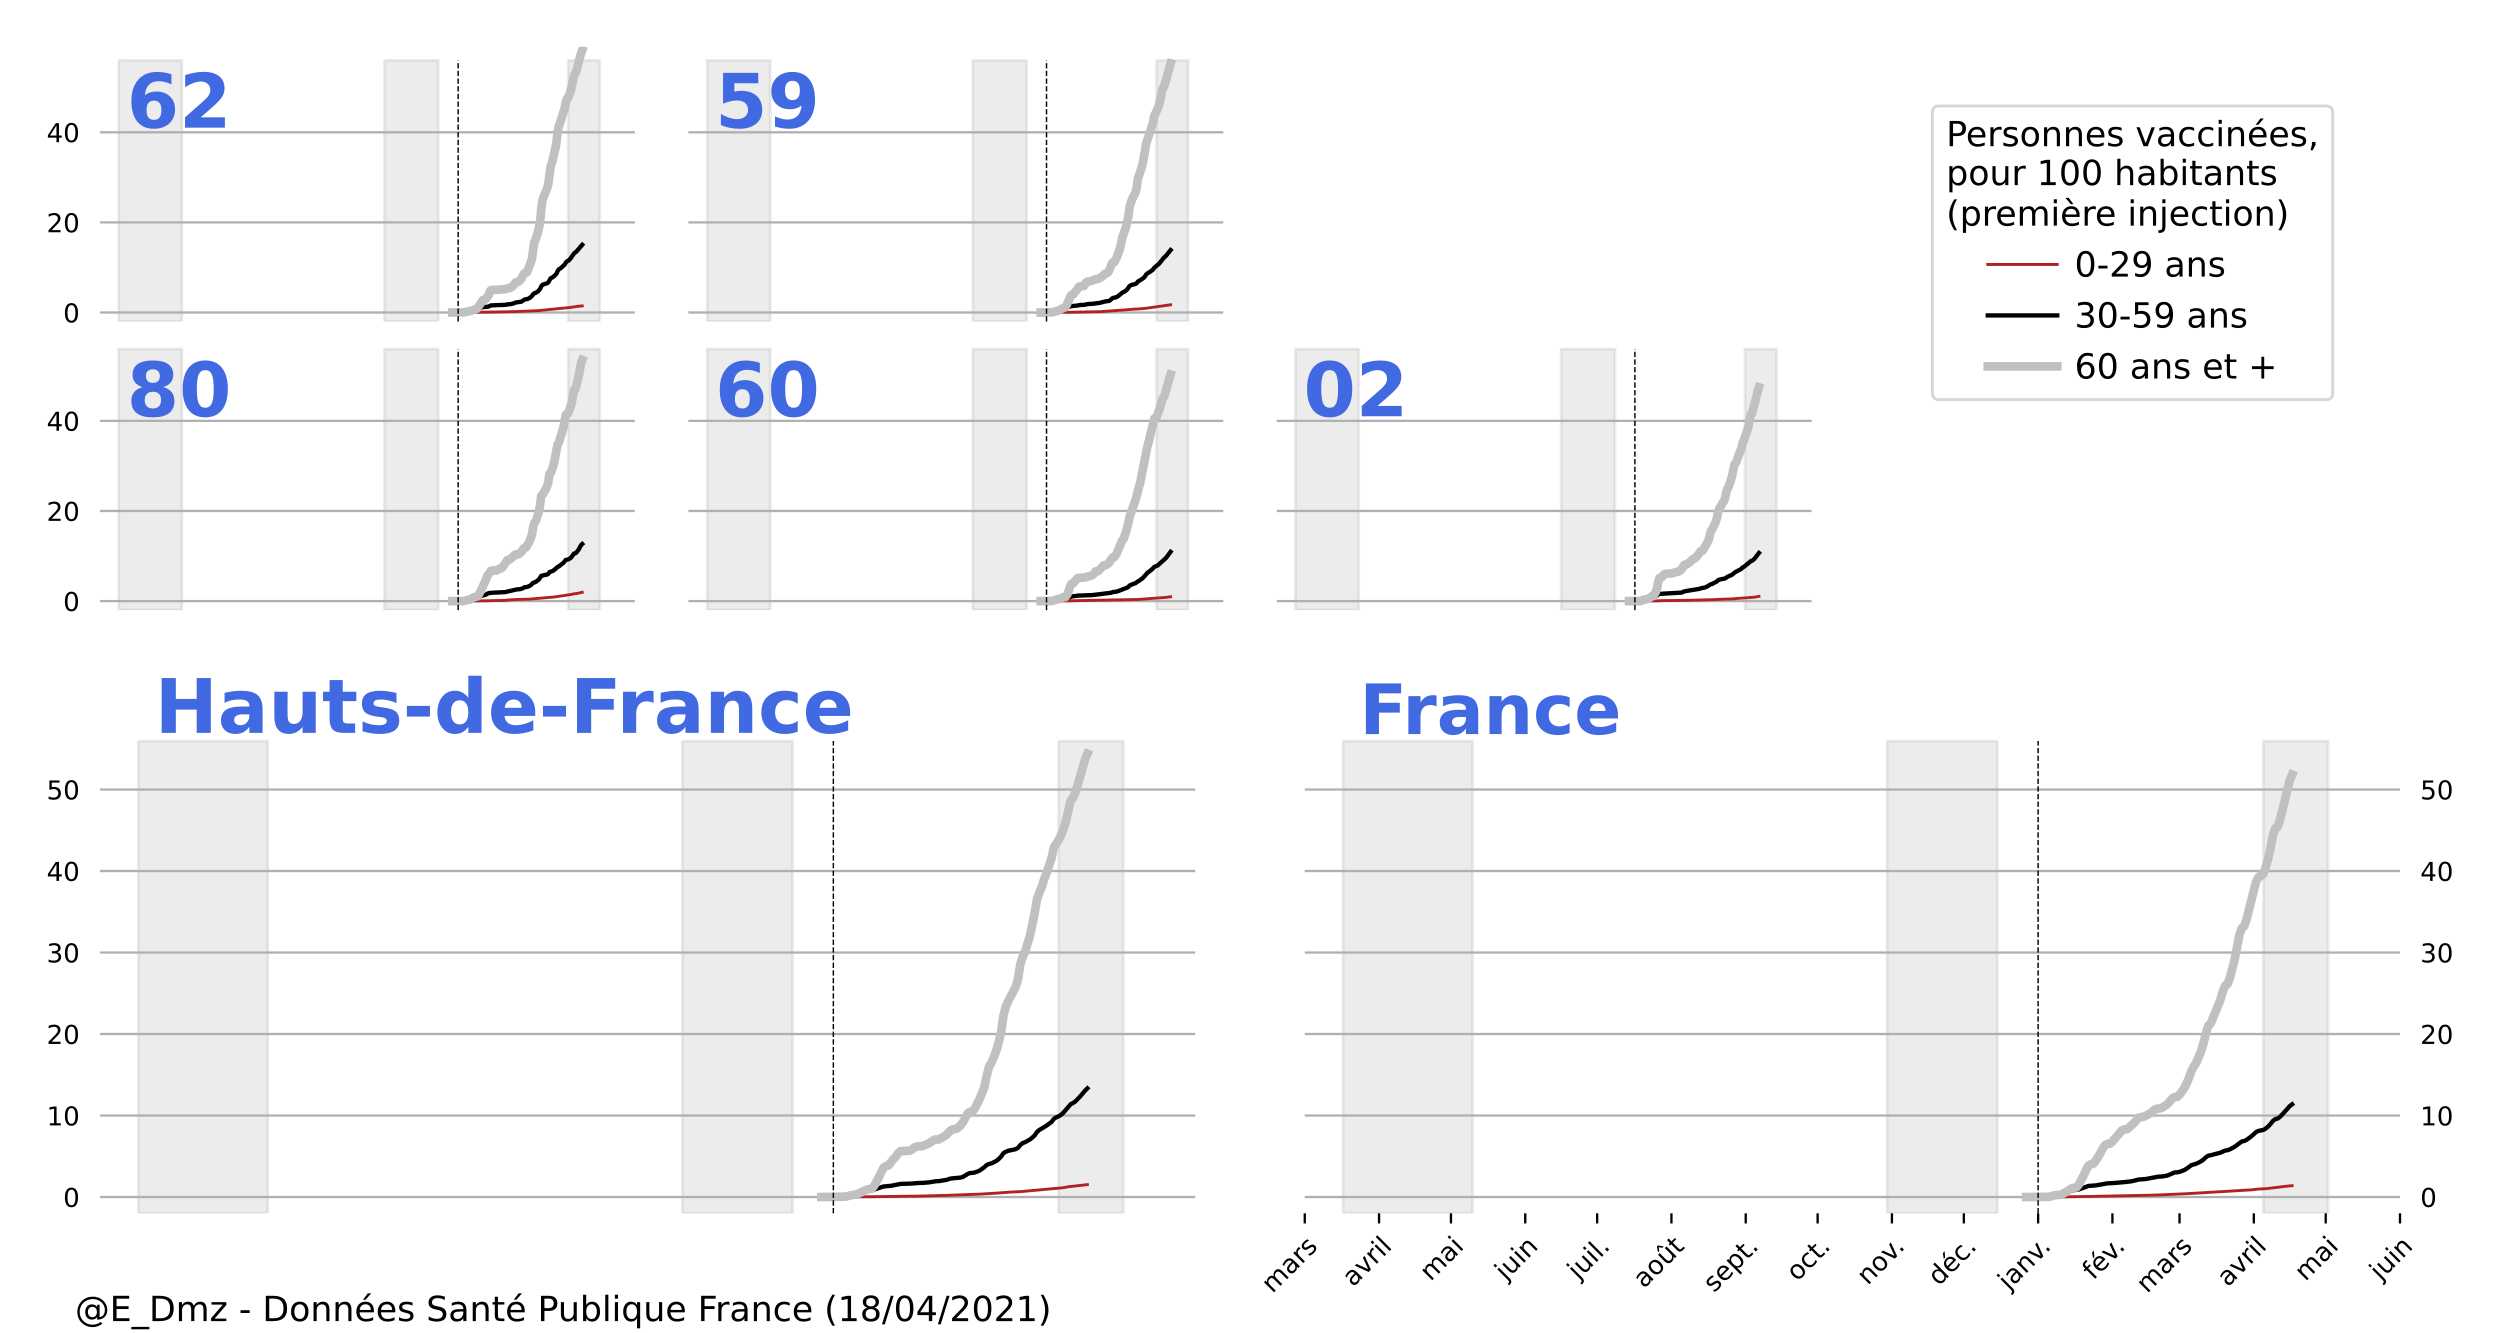 <?xml version="1.0" encoding="utf-8" standalone="no"?>
<!DOCTYPE svg PUBLIC "-//W3C//DTD SVG 1.1//EN"
  "http://www.w3.org/Graphics/SVG/1.1/DTD/svg11.dtd">
<!-- Created with matplotlib (https://matplotlib.org/) -->
<svg height="460.8pt" version="1.1" viewBox="0 0 864 460.8" width="864pt" xmlns="http://www.w3.org/2000/svg" xmlns:xlink="http://www.w3.org/1999/xlink">
 <defs>
  <style type="text/css">*{stroke-linecap:butt;stroke-linejoin:round;}</style>
 </defs>
 <g id="figure_1">
  <g id="patch_1">
   <path d="M 0 460.8 
L 864 460.8 
L 864 0 
L 0 0 
z
" style="fill:#ffffff;"/>
  </g>
  <g id="axes_1">
   <g id="patch_2">
    <path d="M 34.56 111.117 
L 219.416 111.117 
L 219.416 16.128 
L 34.56 16.128 
z
" style="fill:none;opacity:0;"/>
   </g>
   <g id="patch_3">
    <path clip-path="url(#pb9352a551d)" d="M 41.032 111.117 
L 41.032 20.877 
L 62.875 20.877 
L 62.875 111.117 
z
" style="fill:#808080;opacity:0.15;stroke:#808080;stroke-linejoin:miter;"/>
   </g>
   <g id="patch_4">
    <path clip-path="url(#pb9352a551d)" d="M 132.853 111.117 
L 132.853 20.877 
L 151.46 20.877 
L 151.46 111.117 
z
" style="fill:#808080;opacity:0.15;stroke:#808080;stroke-linejoin:miter;"/>
   </g>
   <g id="patch_5">
    <path clip-path="url(#pb9352a551d)" d="M 196.359 111.117 
L 196.359 20.877 
L 207.281 20.877 
L 207.281 111.117 
z
" style="fill:#808080;opacity:0.15;stroke:#808080;stroke-linejoin:miter;"/>
   </g>
   <g id="matplotlib.axis_1">
    <g id="xtick_1"/>
    <g id="xtick_2"/>
    <g id="xtick_3"/>
    <g id="xtick_4"/>
    <g id="xtick_5"/>
    <g id="xtick_6"/>
    <g id="xtick_7"/>
    <g id="xtick_8"/>
   </g>
   <g id="matplotlib.axis_2">
    <g id="ytick_1">
     <g id="line2d_1">
      <path clip-path="url(#pb9352a551d)" d="M 34.56 108.003 
L 219.416 108.003 
" style="fill:none;stroke:#b0b0b0;stroke-linecap:square;stroke-width:0.8;"/>
     </g>
     <g id="text_1">
      <!-- 0 -->
      <g transform="translate(21.834 111.422)scale(0.09 -0.09)">
       <defs>
        <path d="M 31.781 66.406 
Q 24.172 66.406 20.328 58.906 
Q 16.5 51.422 16.5 36.375 
Q 16.5 21.391 20.328 13.891 
Q 24.172 6.391 31.781 6.391 
Q 39.453 6.391 43.281 13.891 
Q 47.125 21.391 47.125 36.375 
Q 47.125 51.422 43.281 58.906 
Q 39.453 66.406 31.781 66.406 
z
M 31.781 74.219 
Q 44.047 74.219 50.516 64.516 
Q 56.984 54.828 56.984 36.375 
Q 56.984 17.969 50.516 8.266 
Q 44.047 -1.422 31.781 -1.422 
Q 19.531 -1.422 13.062 8.266 
Q 6.594 17.969 6.594 36.375 
Q 6.594 54.828 13.062 64.516 
Q 19.531 74.219 31.781 74.219 
z
" id="DejaVuSans-48"/>
       </defs>
       <use xlink:href="#DejaVuSans-48"/>
      </g>
     </g>
    </g>
    <g id="ytick_2">
     <g id="line2d_2">
      <path clip-path="url(#pb9352a551d)" d="M 34.56 76.859 
L 219.416 76.859 
" style="fill:none;stroke:#b0b0b0;stroke-linecap:square;stroke-width:0.8;"/>
     </g>
     <g id="text_2">
      <!-- 20 -->
      <g transform="translate(16.108 80.278)scale(0.09 -0.09)">
       <defs>
        <path d="M 19.188 8.297 
L 53.609 8.297 
L 53.609 0 
L 7.328 0 
L 7.328 8.297 
Q 12.938 14.109 22.625 23.891 
Q 32.328 33.688 34.812 36.531 
Q 39.547 41.844 41.422 45.531 
Q 43.312 49.219 43.312 52.781 
Q 43.312 58.594 39.234 62.25 
Q 35.156 65.922 28.609 65.922 
Q 23.969 65.922 18.812 64.312 
Q 13.672 62.703 7.812 59.422 
L 7.812 69.391 
Q 13.766 71.781 18.938 73 
Q 24.125 74.219 28.422 74.219 
Q 39.75 74.219 46.484 68.547 
Q 53.219 62.891 53.219 53.422 
Q 53.219 48.922 51.531 44.891 
Q 49.859 40.875 45.406 35.406 
Q 44.188 33.984 37.641 27.219 
Q 31.109 20.453 19.188 8.297 
z
" id="DejaVuSans-50"/>
       </defs>
       <use xlink:href="#DejaVuSans-50"/>
       <use x="63.623" xlink:href="#DejaVuSans-48"/>
      </g>
     </g>
    </g>
    <g id="ytick_3">
     <g id="line2d_3">
      <path clip-path="url(#pb9352a551d)" d="M 34.56 45.715 
L 219.416 45.715 
" style="fill:none;stroke:#b0b0b0;stroke-linecap:square;stroke-width:0.8;"/>
     </g>
     <g id="text_3">
      <!-- 40 -->
      <g transform="translate(16.108 49.134)scale(0.09 -0.09)">
       <defs>
        <path d="M 37.797 64.312 
L 12.891 25.391 
L 37.797 25.391 
z
M 35.203 72.906 
L 47.609 72.906 
L 47.609 25.391 
L 58.016 25.391 
L 58.016 17.188 
L 47.609 17.188 
L 47.609 0 
L 37.797 0 
L 37.797 17.188 
L 4.891 17.188 
L 4.891 26.703 
z
" id="DejaVuSans-52"/>
       </defs>
       <use xlink:href="#DejaVuSans-52"/>
       <use x="63.623" xlink:href="#DejaVuSans-48"/>
      </g>
     </g>
    </g>
   </g>
   <g id="line2d_4">
    <path clip-path="url(#pb9352a551d)" d="M 156.314 108.003 
L 166.427 107.898 
L 171.685 107.811 
L 177.348 107.706 
L 180.988 107.566 
L 185.842 107.362 
L 196.764 106.291 
L 199.595 105.875 
L 201.213 105.718 
L 201.213 105.718 
" style="fill:none;stroke:#b22222;stroke-linecap:square;"/>
   </g>
   <g id="line2d_5">
    <path clip-path="url(#pb9352a551d)" d="M 156.314 108.002 
L 160.764 107.952 
L 161.573 107.842 
L 162.382 107.735 
L 164 106.909 
L 165.213 106.727 
L 166.831 106.166 
L 168.449 106.012 
L 168.854 105.934 
L 169.662 105.54 
L 174.516 105.359 
L 175.73 105.151 
L 176.539 105.101 
L 177.752 104.777 
L 178.157 104.554 
L 180.179 104.261 
L 181.393 103.457 
L 182.202 103.374 
L 183.011 102.999 
L 183.82 102.304 
L 184.224 101.719 
L 184.629 101.344 
L 185.033 101.258 
L 185.842 100.775 
L 186.651 99.869 
L 187.056 98.96 
L 187.46 98.46 
L 188.269 98.144 
L 189.078 97.893 
L 189.483 97.616 
L 190.292 96.191 
L 191.101 95.753 
L 191.91 95.068 
L 192.314 94.609 
L 192.719 93.669 
L 193.123 93.123 
L 193.932 92.564 
L 195.146 91.433 
L 195.55 90.727 
L 195.955 90.277 
L 196.359 90.19 
L 197.168 89.336 
L 198.382 87.577 
L 199.191 86.962 
L 201.213 84.6 
L 201.213 84.6 
" style="fill:none;stroke:#000000;stroke-linecap:square;stroke-width:1.5;"/>
   </g>
   <g id="line2d_6">
    <path clip-path="url(#pb9352a551d)" d="M 156.314 108.003 
L 160.359 107.943 
L 162.786 107.393 
L 164.809 106.699 
L 165.618 105.63 
L 166.831 103.74 
L 167.236 103.565 
L 167.64 103.565 
L 168.854 102.12 
L 169.258 100.797 
L 169.662 100.255 
L 170.876 100.186 
L 174.516 99.967 
L 175.73 99.573 
L 176.134 99.573 
L 176.943 99.125 
L 177.348 98.819 
L 178.157 97.673 
L 178.561 97.49 
L 178.966 97.477 
L 179.37 97.212 
L 180.179 96.285 
L 180.988 94.734 
L 181.393 94.32 
L 181.797 94.309 
L 182.202 93.898 
L 183.415 90.771 
L 183.82 89.473 
L 184.629 83.749 
L 185.033 83 
L 185.842 80.55 
L 186.651 76.962 
L 187.056 72.351 
L 187.46 69.183 
L 188.269 67.02 
L 189.078 65.138 
L 189.483 63.618 
L 190.292 57.447 
L 190.696 56.527 
L 191.91 51.378 
L 192.314 49.224 
L 192.719 45.579 
L 193.123 43.593 
L 193.528 42.625 
L 195.146 37.426 
L 195.55 35.212 
L 195.955 34.059 
L 196.359 33.821 
L 197.168 31.57 
L 197.573 30.038 
L 198.382 26.087 
L 198.786 25.425 
L 199.191 24.533 
L 200.404 19.897 
L 200.809 18.417 
L 201.213 17.359 
L 201.213 17.359 
" style="fill:none;stroke:#c0c0c0;stroke-linecap:square;stroke-width:3;"/>
   </g>
   <g id="line2d_7">
    <path clip-path="url(#pb9352a551d)" d="M 158.337 111.117 
L 158.337 20.877 
" style="fill:none;stroke:#000000;stroke-dasharray:1.85,0.8;stroke-dashoffset:0;stroke-width:0.5;"/>
   </g>
   <g id="text_4">
    <!-- 62 -->
    <g style="fill:#4169e1;" transform="translate(43.803 44.132)scale(0.26 -0.26)">
     <defs>
      <path d="M 36.188 35.984 
Q 31.25 35.984 28.781 32.781 
Q 26.312 29.594 26.312 23.188 
Q 26.312 16.797 28.781 13.594 
Q 31.25 10.406 36.188 10.406 
Q 41.156 10.406 43.625 13.594 
Q 46.094 16.797 46.094 23.188 
Q 46.094 29.594 43.625 32.781 
Q 41.156 35.984 36.188 35.984 
z
M 59.422 71 
L 59.422 57.516 
Q 54.781 59.719 50.672 60.766 
Q 46.578 61.812 42.672 61.812 
Q 34.281 61.812 29.594 57.141 
Q 24.906 52.484 24.125 43.312 
Q 27.344 45.703 31.094 46.891 
Q 34.859 48.094 39.312 48.094 
Q 50.484 48.094 57.344 41.547 
Q 64.203 35.016 64.203 24.422 
Q 64.203 12.703 56.531 5.641 
Q 48.875 -1.422 35.984 -1.422 
Q 21.781 -1.422 13.984 8.172 
Q 6.203 17.781 6.203 35.406 
Q 6.203 53.469 15.312 63.797 
Q 24.422 74.125 40.281 74.125 
Q 45.312 74.125 50.047 73.344 
Q 54.781 72.562 59.422 71 
z
" id="DejaVuSans-Bold-54"/>
      <path d="M 28.812 13.812 
L 60.891 13.812 
L 60.891 0 
L 7.906 0 
L 7.906 13.812 
L 34.516 37.312 
Q 38.094 40.531 39.797 43.609 
Q 41.5 46.688 41.5 50 
Q 41.5 55.125 38.062 58.25 
Q 34.625 61.375 28.906 61.375 
Q 24.516 61.375 19.281 59.5 
Q 14.062 57.625 8.109 53.906 
L 8.109 69.922 
Q 14.453 72.016 20.656 73.109 
Q 26.859 74.219 32.812 74.219 
Q 45.906 74.219 53.156 68.453 
Q 60.406 62.703 60.406 52.391 
Q 60.406 46.438 57.328 41.281 
Q 54.25 36.141 44.391 27.484 
z
" id="DejaVuSans-Bold-50"/>
     </defs>
     <use xlink:href="#DejaVuSans-Bold-54"/>
     <use x="69.58" xlink:href="#DejaVuSans-Bold-50"/>
    </g>
   </g>
  </g>
  <g id="axes_2">
   <g id="patch_6">
    <path d="M 237.901 111.117 
L 422.757 111.117 
L 422.757 16.128 
L 237.901 16.128 
z
" style="fill:none;opacity:0;"/>
   </g>
   <g id="patch_7">
    <path clip-path="url(#pe6c363de98)" d="M 244.373 111.117 
L 244.373 20.877 
L 266.216 20.877 
L 266.216 111.117 
z
" style="fill:#808080;opacity:0.15;stroke:#808080;stroke-linejoin:miter;"/>
   </g>
   <g id="patch_8">
    <path clip-path="url(#pe6c363de98)" d="M 336.195 111.117 
L 336.195 20.877 
L 354.801 20.877 
L 354.801 111.117 
z
" style="fill:#808080;opacity:0.15;stroke:#808080;stroke-linejoin:miter;"/>
   </g>
   <g id="patch_9">
    <path clip-path="url(#pe6c363de98)" d="M 399.701 111.117 
L 399.701 20.877 
L 410.622 20.877 
L 410.622 111.117 
z
" style="fill:#808080;opacity:0.15;stroke:#808080;stroke-linejoin:miter;"/>
   </g>
   <g id="matplotlib.axis_3">
    <g id="xtick_9"/>
    <g id="xtick_10"/>
    <g id="xtick_11"/>
    <g id="xtick_12"/>
    <g id="xtick_13"/>
    <g id="xtick_14"/>
    <g id="xtick_15"/>
    <g id="xtick_16"/>
   </g>
   <g id="matplotlib.axis_4">
    <g id="ytick_4">
     <g id="line2d_8">
      <path clip-path="url(#pe6c363de98)" d="M 237.901 108.003 
L 422.757 108.003 
" style="fill:none;stroke:#b0b0b0;stroke-linecap:square;stroke-width:0.8;"/>
     </g>
    </g>
    <g id="ytick_5">
     <g id="line2d_9">
      <path clip-path="url(#pe6c363de98)" d="M 237.901 76.859 
L 422.757 76.859 
" style="fill:none;stroke:#b0b0b0;stroke-linecap:square;stroke-width:0.8;"/>
     </g>
    </g>
    <g id="ytick_6">
     <g id="line2d_10">
      <path clip-path="url(#pe6c363de98)" d="M 237.901 45.715 
L 422.757 45.715 
" style="fill:none;stroke:#b0b0b0;stroke-linecap:square;stroke-width:0.8;"/>
     </g>
    </g>
   </g>
   <g id="line2d_11">
    <path clip-path="url(#pe6c363de98)" d="M 359.655 108.003 
L 371.79 107.887 
L 380.285 107.711 
L 389.588 107.041 
L 391.206 106.89 
L 394.442 106.708 
L 396.06 106.538 
L 404.555 105.331 
L 404.555 105.331 
" style="fill:none;stroke:#b22222;stroke-linecap:square;"/>
   </g>
   <g id="line2d_12">
    <path clip-path="url(#pe6c363de98)" d="M 359.655 108.003 
L 363.7 107.938 
L 364.914 107.653 
L 365.318 107.616 
L 366.532 106.981 
L 367.341 106.531 
L 368.554 106.321 
L 370.172 105.81 
L 372.195 105.614 
L 373.408 105.394 
L 374.622 105.37 
L 375.835 105.101 
L 377.858 104.969 
L 379.071 104.782 
L 379.88 104.713 
L 381.094 104.398 
L 381.903 104.19 
L 383.116 104.027 
L 383.521 103.887 
L 384.33 103.172 
L 384.734 102.93 
L 385.543 102.805 
L 386.352 102.399 
L 387.97 101.06 
L 388.375 100.921 
L 389.184 100.386 
L 389.588 99.988 
L 390.397 98.815 
L 391.206 98.418 
L 392.42 98.154 
L 392.824 97.893 
L 393.229 97.324 
L 394.442 96.607 
L 395.251 96.026 
L 395.656 95.593 
L 396.06 94.945 
L 396.465 94.543 
L 397.678 93.783 
L 398.487 93.156 
L 398.892 92.545 
L 400.51 91.215 
L 402.128 89.191 
L 402.937 88.422 
L 403.746 87.439 
L 404.555 86.429 
L 404.555 86.429 
" style="fill:none;stroke:#000000;stroke-linecap:square;stroke-width:1.5;"/>
   </g>
   <g id="line2d_13">
    <path clip-path="url(#pe6c363de98)" d="M 359.655 108.003 
L 363.7 107.917 
L 364.914 107.587 
L 365.723 107.383 
L 367.745 106.324 
L 368.15 106.228 
L 368.554 105.552 
L 370.172 102.012 
L 370.577 101.751 
L 370.981 101.719 
L 371.79 100.55 
L 372.195 100.174 
L 372.599 99.495 
L 373.004 99.036 
L 374.622 98.834 
L 375.431 97.511 
L 375.835 97.337 
L 377.049 97.166 
L 378.667 96.457 
L 379.476 96.418 
L 380.689 95.762 
L 381.903 94.581 
L 382.307 94.568 
L 382.712 94.321 
L 383.116 93.846 
L 383.521 93.08 
L 384.33 90.96 
L 384.734 90.596 
L 385.139 90.573 
L 385.948 88.973 
L 386.757 86.778 
L 387.161 85.501 
L 387.97 81.649 
L 388.375 80.785 
L 389.184 78.358 
L 389.993 74.602 
L 390.397 71.453 
L 391.206 68.966 
L 392.42 66.508 
L 392.824 65.013 
L 393.229 61.881 
L 394.442 58.223 
L 394.847 56.88 
L 395.656 52.475 
L 396.06 49.758 
L 397.274 46.114 
L 398.083 43.678 
L 398.487 42.355 
L 398.892 40.152 
L 399.701 38.394 
L 400.51 36.474 
L 400.914 34.935 
L 401.723 30.802 
L 402.128 30.176 
L 402.532 29.174 
L 404.555 21.965 
L 404.555 21.965 
" style="fill:none;stroke:#c0c0c0;stroke-linecap:square;stroke-width:3;"/>
   </g>
   <g id="line2d_14">
    <path clip-path="url(#pe6c363de98)" d="M 361.678 111.117 
L 361.678 20.877 
" style="fill:none;stroke:#000000;stroke-dasharray:1.85,0.8;stroke-dashoffset:0;stroke-width:0.5;"/>
   </g>
   <g id="text_5">
    <!-- 59 -->
    <g style="fill:#4169e1;" transform="translate(247.144 44.132)scale(0.26 -0.26)">
     <defs>
      <path d="M 10.594 72.906 
L 57.328 72.906 
L 57.328 59.078 
L 25.594 59.078 
L 25.594 47.797 
Q 27.734 48.391 29.906 48.703 
Q 32.078 49.031 34.422 49.031 
Q 47.75 49.031 55.172 42.359 
Q 62.594 35.688 62.594 23.781 
Q 62.594 11.969 54.516 5.266 
Q 46.438 -1.422 32.078 -1.422 
Q 25.875 -1.422 19.797 -0.219 
Q 13.719 0.984 7.719 3.422 
L 7.719 18.219 
Q 13.672 14.797 19.016 13.078 
Q 24.359 11.375 29.109 11.375 
Q 35.938 11.375 39.859 14.719 
Q 43.797 18.062 43.797 23.781 
Q 43.797 29.547 39.859 32.859 
Q 35.938 36.188 29.109 36.188 
Q 25.047 36.188 20.453 35.125 
Q 15.875 34.078 10.594 31.891 
z
" id="DejaVuSans-Bold-53"/>
      <path d="M 10.016 1.609 
L 10.016 15.094 
Q 14.5 12.984 18.594 11.938 
Q 22.703 10.891 26.703 10.891 
Q 35.109 10.891 39.797 15.547 
Q 44.484 20.219 45.312 29.391 
Q 42 26.953 38.234 25.734 
Q 34.469 24.516 30.078 24.516 
Q 18.891 24.516 12.031 31.031 
Q 5.172 37.547 5.172 48.188 
Q 5.172 59.969 12.812 67.047 
Q 20.453 74.125 33.297 74.125 
Q 47.562 74.125 55.375 64.5 
Q 63.188 54.891 63.188 37.312 
Q 63.188 19.234 54.047 8.906 
Q 44.922 -1.422 29 -1.422 
Q 23.875 -1.422 19.188 -0.656 
Q 14.5 0.094 10.016 1.609 
z
M 33.203 36.719 
Q 38.141 36.719 40.625 39.906 
Q 43.109 43.109 43.109 49.516 
Q 43.109 55.859 40.625 59.078 
Q 38.141 62.312 33.203 62.312 
Q 28.266 62.312 25.781 59.078 
Q 23.297 55.859 23.297 49.516 
Q 23.297 43.109 25.781 39.906 
Q 28.266 36.719 33.203 36.719 
z
" id="DejaVuSans-Bold-57"/>
     </defs>
     <use xlink:href="#DejaVuSans-Bold-53"/>
     <use x="69.58" xlink:href="#DejaVuSans-Bold-57"/>
    </g>
   </g>
  </g>
  <g id="axes_3">
   <g id="patch_10">
    <path d="M 34.56 210.855 
L 219.416 210.855 
L 219.416 115.866 
L 34.56 115.866 
z
" style="fill:none;opacity:0;"/>
   </g>
   <g id="patch_11">
    <path clip-path="url(#p69a4b94b7b)" d="M 41.032 210.855 
L 41.032 120.616 
L 62.875 120.616 
L 62.875 210.855 
z
" style="fill:#808080;opacity:0.15;stroke:#808080;stroke-linejoin:miter;"/>
   </g>
   <g id="patch_12">
    <path clip-path="url(#p69a4b94b7b)" d="M 132.853 210.855 
L 132.853 120.616 
L 151.46 120.616 
L 151.46 210.855 
z
" style="fill:#808080;opacity:0.15;stroke:#808080;stroke-linejoin:miter;"/>
   </g>
   <g id="patch_13">
    <path clip-path="url(#p69a4b94b7b)" d="M 196.359 210.855 
L 196.359 120.616 
L 207.281 120.616 
L 207.281 210.855 
z
" style="fill:#808080;opacity:0.15;stroke:#808080;stroke-linejoin:miter;"/>
   </g>
   <g id="matplotlib.axis_5">
    <g id="xtick_17"/>
    <g id="xtick_18"/>
    <g id="xtick_19"/>
    <g id="xtick_20"/>
    <g id="xtick_21"/>
    <g id="xtick_22"/>
    <g id="xtick_23"/>
    <g id="xtick_24"/>
   </g>
   <g id="matplotlib.axis_6">
    <g id="ytick_7">
     <g id="line2d_15">
      <path clip-path="url(#p69a4b94b7b)" d="M 34.56 207.741 
L 219.416 207.741 
" style="fill:none;stroke:#b0b0b0;stroke-linecap:square;stroke-width:0.8;"/>
     </g>
     <g id="text_6">
      <!-- 0 -->
      <g transform="translate(21.834 211.16)scale(0.09 -0.09)">
       <use xlink:href="#DejaVuSans-48"/>
      </g>
     </g>
    </g>
    <g id="ytick_8">
     <g id="line2d_16">
      <path clip-path="url(#p69a4b94b7b)" d="M 34.56 176.597 
L 219.416 176.597 
" style="fill:none;stroke:#b0b0b0;stroke-linecap:square;stroke-width:0.8;"/>
     </g>
     <g id="text_7">
      <!-- 20 -->
      <g transform="translate(16.108 180.016)scale(0.09 -0.09)">
       <use xlink:href="#DejaVuSans-50"/>
       <use x="63.623" xlink:href="#DejaVuSans-48"/>
      </g>
     </g>
    </g>
    <g id="ytick_9">
     <g id="line2d_17">
      <path clip-path="url(#p69a4b94b7b)" d="M 34.56 145.453 
L 219.416 145.453 
" style="fill:none;stroke:#b0b0b0;stroke-linecap:square;stroke-width:0.8;"/>
     </g>
     <g id="text_8">
      <!-- 40 -->
      <g transform="translate(16.108 148.872)scale(0.09 -0.09)">
       <use xlink:href="#DejaVuSans-52"/>
       <use x="63.623" xlink:href="#DejaVuSans-48"/>
      </g>
     </g>
    </g>
   </g>
   <g id="line2d_18">
    <path clip-path="url(#p69a4b94b7b)" d="M 156.314 207.741 
L 168.045 207.636 
L 170.471 207.574 
L 174.516 207.504 
L 175.73 207.371 
L 176.943 207.263 
L 178.966 207.165 
L 183.011 207.065 
L 185.438 206.845 
L 189.078 206.531 
L 191.505 206.329 
L 197.573 205.418 
L 198.382 205.205 
L 199.191 205.144 
L 201.213 204.689 
L 201.213 204.689 
" style="fill:none;stroke:#b22222;stroke-linecap:square;"/>
   </g>
   <g id="line2d_19">
    <path clip-path="url(#p69a4b94b7b)" d="M 156.314 207.741 
L 160.764 207.638 
L 161.573 207.474 
L 162.382 207.351 
L 166.022 206.132 
L 166.831 205.779 
L 167.64 205.64 
L 168.854 204.974 
L 170.471 204.831 
L 174.516 204.641 
L 178.561 203.708 
L 179.775 203.614 
L 180.584 203.374 
L 180.988 203.083 
L 181.393 202.935 
L 182.202 202.858 
L 183.415 202.275 
L 184.224 201.428 
L 185.033 201.174 
L 186.247 200.263 
L 187.056 199.003 
L 187.46 198.951 
L 188.269 198.696 
L 189.078 198.573 
L 189.483 198.349 
L 189.887 197.725 
L 191.101 197.279 
L 191.91 196.668 
L 192.719 195.887 
L 193.123 195.78 
L 193.932 195.097 
L 194.741 194.504 
L 195.55 193.501 
L 196.359 193.359 
L 197.168 192.864 
L 197.573 192.433 
L 198.382 191.289 
L 198.786 191.249 
L 199.191 190.967 
L 200 189.897 
L 200.809 188.385 
L 201.213 188.017 
L 201.213 188.017 
" style="fill:none;stroke:#000000;stroke-linecap:square;stroke-width:1.5;"/>
   </g>
   <g id="line2d_20">
    <path clip-path="url(#p69a4b94b7b)" d="M 156.314 207.741 
L 160.359 207.716 
L 161.573 207.341 
L 161.977 207.335 
L 162.382 207.213 
L 163.595 206.466 
L 164.404 206.258 
L 164.809 206.197 
L 165.213 205.988 
L 166.427 203.707 
L 168.045 200.051 
L 168.449 198.951 
L 169.662 197.266 
L 170.471 197.185 
L 171.685 197.15 
L 172.898 196.389 
L 173.303 196.388 
L 173.707 196.003 
L 175.325 193.577 
L 176.134 193.39 
L 178.157 191.629 
L 178.966 191.574 
L 179.37 191.43 
L 180.179 190.761 
L 180.988 189.521 
L 181.393 189.251 
L 181.797 189.213 
L 182.606 187.803 
L 183.011 187.051 
L 183.82 184.871 
L 184.224 182.443 
L 184.629 180.762 
L 185.033 180.26 
L 185.438 179.387 
L 186.247 176.72 
L 186.651 174.497 
L 187.056 171.333 
L 187.46 171.049 
L 188.674 168.962 
L 189.078 168.063 
L 189.483 166.625 
L 189.887 163.687 
L 190.292 163.421 
L 190.696 162.655 
L 191.505 159.916 
L 192.719 153.509 
L 193.123 153.015 
L 194.741 147.672 
L 195.55 143.287 
L 195.955 143.199 
L 196.359 142.688 
L 197.168 140.689 
L 197.573 139.259 
L 198.382 134.784 
L 198.786 134.658 
L 199.595 131.684 
L 200 130.006 
L 200.809 125.454 
L 201.213 124.397 
L 201.213 124.397 
" style="fill:none;stroke:#c0c0c0;stroke-linecap:square;stroke-width:3;"/>
   </g>
   <g id="line2d_21">
    <path clip-path="url(#p69a4b94b7b)" d="M 158.337 210.855 
L 158.337 120.616 
" style="fill:none;stroke:#000000;stroke-dasharray:1.85,0.8;stroke-dashoffset:0;stroke-width:0.5;"/>
   </g>
   <g id="text_9">
    <!-- 80 -->
    <g style="fill:#4169e1;" transform="translate(43.803 143.871)scale(0.26 -0.26)">
     <defs>
      <path d="M 34.812 32.625 
Q 29.547 32.625 26.703 29.734 
Q 23.875 26.859 23.875 21.484 
Q 23.875 16.109 26.703 13.25 
Q 29.547 10.406 34.812 10.406 
Q 40.047 10.406 42.828 13.25 
Q 45.609 16.109 45.609 21.484 
Q 45.609 26.906 42.828 29.766 
Q 40.047 32.625 34.812 32.625 
z
M 21.094 38.812 
Q 14.453 40.828 11.078 44.969 
Q 7.719 49.125 7.719 55.328 
Q 7.719 64.547 14.594 69.375 
Q 21.484 74.219 34.812 74.219 
Q 48.047 74.219 54.922 69.406 
Q 61.812 64.594 61.812 55.328 
Q 61.812 49.125 58.422 44.969 
Q 55.031 40.828 48.391 38.812 
Q 55.812 36.766 59.594 32.156 
Q 63.375 27.547 63.375 20.516 
Q 63.375 9.672 56.172 4.125 
Q 48.969 -1.422 34.812 -1.422 
Q 20.609 -1.422 13.359 4.125 
Q 6.109 9.672 6.109 20.516 
Q 6.109 27.547 9.891 32.156 
Q 13.672 36.766 21.094 38.812 
z
M 25.484 53.422 
Q 25.484 49.078 27.906 46.734 
Q 30.328 44.391 34.812 44.391 
Q 39.203 44.391 41.594 46.734 
Q 44 49.078 44 53.422 
Q 44 57.766 41.594 60.078 
Q 39.203 62.406 34.812 62.406 
Q 30.328 62.406 27.906 60.062 
Q 25.484 57.719 25.484 53.422 
z
" id="DejaVuSans-Bold-56"/>
      <path d="M 46 36.531 
Q 46 50.203 43.438 55.781 
Q 40.875 61.375 34.812 61.375 
Q 28.766 61.375 26.172 55.781 
Q 23.578 50.203 23.578 36.531 
Q 23.578 22.703 26.172 17.031 
Q 28.766 11.375 34.812 11.375 
Q 40.828 11.375 43.406 17.031 
Q 46 22.703 46 36.531 
z
M 64.797 36.375 
Q 64.797 18.266 56.984 8.422 
Q 49.172 -1.422 34.812 -1.422 
Q 20.406 -1.422 12.594 8.422 
Q 4.781 18.266 4.781 36.375 
Q 4.781 54.547 12.594 64.375 
Q 20.406 74.219 34.812 74.219 
Q 49.172 74.219 56.984 64.375 
Q 64.797 54.547 64.797 36.375 
z
" id="DejaVuSans-Bold-48"/>
     </defs>
     <use xlink:href="#DejaVuSans-Bold-56"/>
     <use x="69.58" xlink:href="#DejaVuSans-Bold-48"/>
    </g>
   </g>
  </g>
  <g id="axes_4">
   <g id="patch_14">
    <path d="M 237.901 210.855 
L 422.757 210.855 
L 422.757 115.866 
L 237.901 115.866 
z
" style="fill:none;opacity:0;"/>
   </g>
   <g id="patch_15">
    <path clip-path="url(#p59c3fb51ad)" d="M 244.373 210.855 
L 244.373 120.616 
L 266.216 120.616 
L 266.216 210.855 
z
" style="fill:#808080;opacity:0.15;stroke:#808080;stroke-linejoin:miter;"/>
   </g>
   <g id="patch_16">
    <path clip-path="url(#p59c3fb51ad)" d="M 336.195 210.855 
L 336.195 120.616 
L 354.801 120.616 
L 354.801 210.855 
z
" style="fill:#808080;opacity:0.15;stroke:#808080;stroke-linejoin:miter;"/>
   </g>
   <g id="patch_17">
    <path clip-path="url(#p59c3fb51ad)" d="M 399.701 210.855 
L 399.701 120.616 
L 410.622 120.616 
L 410.622 210.855 
z
" style="fill:#808080;opacity:0.15;stroke:#808080;stroke-linejoin:miter;"/>
   </g>
   <g id="matplotlib.axis_7">
    <g id="xtick_25"/>
    <g id="xtick_26"/>
    <g id="xtick_27"/>
    <g id="xtick_28"/>
    <g id="xtick_29"/>
    <g id="xtick_30"/>
    <g id="xtick_31"/>
    <g id="xtick_32"/>
   </g>
   <g id="matplotlib.axis_8">
    <g id="ytick_10">
     <g id="line2d_22">
      <path clip-path="url(#p59c3fb51ad)" d="M 237.901 207.741 
L 422.757 207.741 
" style="fill:none;stroke:#b0b0b0;stroke-linecap:square;stroke-width:0.8;"/>
     </g>
    </g>
    <g id="ytick_11">
     <g id="line2d_23">
      <path clip-path="url(#p59c3fb51ad)" d="M 237.901 176.597 
L 422.757 176.597 
" style="fill:none;stroke:#b0b0b0;stroke-linecap:square;stroke-width:0.8;"/>
     </g>
    </g>
    <g id="ytick_12">
     <g id="line2d_24">
      <path clip-path="url(#p59c3fb51ad)" d="M 237.901 145.453 
L 422.757 145.453 
" style="fill:none;stroke:#b0b0b0;stroke-linecap:square;stroke-width:0.8;"/>
     </g>
    </g>
   </g>
   <g id="line2d_25">
    <path clip-path="url(#p59c3fb51ad)" d="M 359.655 207.741 
L 370.172 207.631 
L 393.229 207.178 
L 399.296 206.727 
L 402.937 206.46 
L 404.555 206.237 
L 404.555 206.237 
" style="fill:none;stroke:#b22222;stroke-linecap:square;"/>
   </g>
   <g id="line2d_26">
    <path clip-path="url(#p59c3fb51ad)" d="M 359.655 207.741 
L 364.105 207.656 
L 366.936 207.096 
L 367.745 206.905 
L 368.554 206.783 
L 370.577 206.1 
L 371.386 206.017 
L 372.599 205.842 
L 377.453 205.665 
L 380.285 205.324 
L 383.925 204.859 
L 384.734 204.576 
L 385.543 204.525 
L 386.352 204.322 
L 388.375 203.54 
L 389.588 203.069 
L 389.993 202.811 
L 390.397 202.325 
L 391.611 201.816 
L 392.42 201.55 
L 393.229 200.952 
L 394.038 200.465 
L 394.847 199.857 
L 395.656 199.011 
L 396.465 198.05 
L 398.083 196.795 
L 398.892 195.935 
L 400.105 195.424 
L 400.914 194.672 
L 402.128 193.603 
L 402.937 192.864 
L 404.555 190.702 
L 404.555 190.702 
" style="fill:none;stroke:#000000;stroke-linecap:square;stroke-width:1.5;"/>
   </g>
   <g id="line2d_27">
    <path clip-path="url(#p59c3fb51ad)" d="M 359.655 207.741 
L 363.296 207.714 
L 366.532 206.839 
L 366.936 206.709 
L 367.341 206.413 
L 368.15 206.38 
L 368.554 205.9 
L 368.959 205.228 
L 369.363 204.187 
L 369.768 202.794 
L 370.172 201.878 
L 370.577 201.579 
L 370.981 201.537 
L 372.195 199.967 
L 372.599 199.712 
L 374.217 199.637 
L 375.026 199.529 
L 377.453 198.823 
L 377.858 198.527 
L 378.667 197.463 
L 379.476 197.404 
L 381.498 195.353 
L 382.307 195.267 
L 383.116 194.658 
L 383.521 194.202 
L 384.33 192.806 
L 384.734 192.505 
L 385.139 192.504 
L 385.948 191.24 
L 386.757 189.383 
L 387.566 187.238 
L 388.375 186.052 
L 389.184 183.743 
L 389.993 180.672 
L 390.397 178.526 
L 391.611 175.127 
L 392.42 172.916 
L 393.633 168.282 
L 394.038 166.938 
L 396.465 154.691 
L 396.869 153.182 
L 397.678 149.717 
L 398.083 148.259 
L 398.892 144.722 
L 399.296 144.327 
L 399.701 144.119 
L 400.914 140.948 
L 401.723 137.894 
L 402.128 137.458 
L 402.532 136.409 
L 404.555 129.438 
L 404.555 129.438 
" style="fill:none;stroke:#c0c0c0;stroke-linecap:square;stroke-width:3;"/>
   </g>
   <g id="line2d_28">
    <path clip-path="url(#p59c3fb51ad)" d="M 361.678 210.855 
L 361.678 120.616 
" style="fill:none;stroke:#000000;stroke-dasharray:1.85,0.8;stroke-dashoffset:0;stroke-width:0.5;"/>
   </g>
   <g id="text_10">
    <!-- 60 -->
    <g style="fill:#4169e1;" transform="translate(247.144 143.871)scale(0.26 -0.26)">
     <use xlink:href="#DejaVuSans-Bold-54"/>
     <use x="69.58" xlink:href="#DejaVuSans-Bold-48"/>
    </g>
   </g>
  </g>
  <g id="axes_5">
   <g id="patch_18">
    <path d="M 441.243 210.855 
L 626.099 210.855 
L 626.099 115.866 
L 441.243 115.866 
z
" style="fill:none;opacity:0;"/>
   </g>
   <g id="patch_19">
    <path clip-path="url(#p153ed649e4)" d="M 447.715 210.855 
L 447.715 120.616 
L 469.558 120.616 
L 469.558 210.855 
z
" style="fill:#808080;opacity:0.15;stroke:#808080;stroke-linejoin:miter;"/>
   </g>
   <g id="patch_20">
    <path clip-path="url(#p153ed649e4)" d="M 539.536 210.855 
L 539.536 120.616 
L 558.143 120.616 
L 558.143 210.855 
z
" style="fill:#808080;opacity:0.15;stroke:#808080;stroke-linejoin:miter;"/>
   </g>
   <g id="patch_21">
    <path clip-path="url(#p153ed649e4)" d="M 603.042 210.855 
L 603.042 120.616 
L 613.964 120.616 
L 613.964 210.855 
z
" style="fill:#808080;opacity:0.15;stroke:#808080;stroke-linejoin:miter;"/>
   </g>
   <g id="matplotlib.axis_9">
    <g id="xtick_33"/>
    <g id="xtick_34"/>
    <g id="xtick_35"/>
    <g id="xtick_36"/>
    <g id="xtick_37"/>
    <g id="xtick_38"/>
    <g id="xtick_39"/>
    <g id="xtick_40"/>
   </g>
   <g id="matplotlib.axis_10">
    <g id="ytick_13">
     <g id="line2d_29">
      <path clip-path="url(#p153ed649e4)" d="M 441.243 207.741 
L 626.099 207.741 
" style="fill:none;stroke:#b0b0b0;stroke-linecap:square;stroke-width:0.8;"/>
     </g>
    </g>
    <g id="ytick_14">
     <g id="line2d_30">
      <path clip-path="url(#p153ed649e4)" d="M 441.243 176.597 
L 626.099 176.597 
" style="fill:none;stroke:#b0b0b0;stroke-linecap:square;stroke-width:0.8;"/>
     </g>
    </g>
    <g id="ytick_15">
     <g id="line2d_31">
      <path clip-path="url(#p153ed649e4)" d="M 441.243 145.453 
L 626.099 145.453 
" style="fill:none;stroke:#b0b0b0;stroke-linecap:square;stroke-width:0.8;"/>
     </g>
    </g>
   </g>
   <g id="line2d_32">
    <path clip-path="url(#p153ed649e4)" d="M 562.997 207.741 
L 572.705 207.645 
L 574.323 207.584 
L 583.222 207.475 
L 592.93 207.211 
L 594.548 207.117 
L 598.997 206.97 
L 599.806 206.864 
L 606.278 206.391 
L 607.896 206.113 
L 607.896 206.113 
" style="fill:none;stroke:#b22222;stroke-linecap:square;"/>
   </g>
   <g id="line2d_33">
    <path clip-path="url(#p153ed649e4)" d="M 562.997 207.741 
L 567.446 207.636 
L 567.851 207.478 
L 569.064 207.295 
L 569.873 206.904 
L 570.682 206.404 
L 572.705 205.838 
L 573.109 205.445 
L 573.514 205.246 
L 581.199 204.798 
L 582.008 204.394 
L 584.031 204.035 
L 587.267 203.527 
L 588.076 203.223 
L 588.885 203.152 
L 589.694 202.849 
L 591.312 201.883 
L 591.716 201.818 
L 593.334 200.946 
L 593.739 200.515 
L 594.548 200.235 
L 596.166 199.926 
L 596.975 199.358 
L 598.188 198.827 
L 598.593 198.622 
L 599.806 197.656 
L 601.02 197.042 
L 601.829 196.592 
L 602.233 196.081 
L 602.638 195.948 
L 604.256 194.627 
L 605.065 193.917 
L 605.469 193.835 
L 606.278 193.195 
L 607.492 191.616 
L 607.896 191.112 
L 607.896 191.112 
" style="fill:none;stroke:#000000;stroke-linecap:square;stroke-width:1.5;"/>
   </g>
   <g id="line2d_34">
    <path clip-path="url(#p153ed649e4)" d="M 562.997 207.741 
L 567.042 207.736 
L 567.446 207.584 
L 567.851 207.286 
L 569.064 207.124 
L 569.873 206.808 
L 571.087 205.971 
L 571.491 205.94 
L 572.3 204.468 
L 572.705 203.189 
L 573.109 201.018 
L 573.514 199.804 
L 573.918 199.536 
L 574.323 199.486 
L 574.727 199.092 
L 575.132 198.471 
L 575.941 198.272 
L 576.75 198.21 
L 577.963 198.161 
L 578.772 197.829 
L 579.581 197.605 
L 579.986 197.605 
L 580.795 197.063 
L 581.199 196.631 
L 582.008 195.325 
L 582.413 195.094 
L 582.817 195.094 
L 584.031 194.248 
L 584.84 193.386 
L 585.244 193.066 
L 585.649 193.034 
L 586.458 192.299 
L 587.267 191.165 
L 587.671 190.543 
L 588.076 190.307 
L 588.48 190.278 
L 588.885 189.677 
L 589.289 188.789 
L 589.694 188.227 
L 590.503 186.588 
L 591.312 183.448 
L 591.716 182.961 
L 592.93 180.47 
L 593.334 179.134 
L 593.739 177.05 
L 594.143 175.77 
L 594.548 175.276 
L 595.357 173.817 
L 595.761 173.257 
L 596.166 172.253 
L 596.57 170.175 
L 596.975 168.926 
L 597.379 168.347 
L 598.188 165.996 
L 598.593 164.5 
L 599.402 160.652 
L 599.806 160.142 
L 600.211 159.315 
L 601.02 156.958 
L 601.829 155.031 
L 602.233 152.945 
L 602.638 152.366 
L 603.851 148.767 
L 604.256 147.341 
L 605.065 143.261 
L 605.469 142.876 
L 606.683 138.463 
L 607.492 135.081 
L 607.896 133.869 
L 607.896 133.869 
" style="fill:none;stroke:#c0c0c0;stroke-linecap:square;stroke-width:3;"/>
   </g>
   <g id="line2d_35">
    <path clip-path="url(#p153ed649e4)" d="M 565.019 210.855 
L 565.019 120.616 
" style="fill:none;stroke:#000000;stroke-dasharray:1.85,0.8;stroke-dashoffset:0;stroke-width:0.5;"/>
   </g>
   <g id="text_11">
    <!-- 02 -->
    <g style="fill:#4169e1;" transform="translate(450.486 143.871)scale(0.26 -0.26)">
     <use xlink:href="#DejaVuSans-Bold-48"/>
     <use x="69.58" xlink:href="#DejaVuSans-Bold-50"/>
    </g>
   </g>
  </g>
  <g id="axes_6">
   <g id="legend_1">
    <g id="patch_22">
     <path d="M 670.215 138.123 
L 803.809 138.123 
Q 806.209 138.123 806.209 135.723 
L 806.209 39.017 
Q 806.209 36.617 803.809 36.617 
L 670.215 36.617 
Q 667.815 36.617 667.815 39.017 
L 667.815 135.723 
Q 667.815 138.123 670.215 138.123 
z
" style="fill:#ffffff;opacity:0.8;stroke:#cccccc;stroke-linejoin:miter;"/>
    </g>
    <g id="text_12">
     <!-- Personnes vaccinées, -->
     <g transform="translate(672.615 50.535)scale(0.12 -0.12)">
      <defs>
       <path d="M 19.672 64.797 
L 19.672 37.406 
L 32.078 37.406 
Q 38.969 37.406 42.719 40.969 
Q 46.484 44.531 46.484 51.125 
Q 46.484 57.672 42.719 61.234 
Q 38.969 64.797 32.078 64.797 
z
M 9.812 72.906 
L 32.078 72.906 
Q 44.344 72.906 50.609 67.359 
Q 56.891 61.812 56.891 51.125 
Q 56.891 40.328 50.609 34.812 
Q 44.344 29.297 32.078 29.297 
L 19.672 29.297 
L 19.672 0 
L 9.812 0 
z
" id="DejaVuSans-80"/>
       <path d="M 56.203 29.594 
L 56.203 25.203 
L 14.891 25.203 
Q 15.484 15.922 20.484 11.062 
Q 25.484 6.203 34.422 6.203 
Q 39.594 6.203 44.453 7.469 
Q 49.312 8.734 54.109 11.281 
L 54.109 2.781 
Q 49.266 0.734 44.188 -0.344 
Q 39.109 -1.422 33.891 -1.422 
Q 20.797 -1.422 13.156 6.188 
Q 5.516 13.812 5.516 26.812 
Q 5.516 40.234 12.766 48.109 
Q 20.016 56 32.328 56 
Q 43.359 56 49.781 48.891 
Q 56.203 41.797 56.203 29.594 
z
M 47.219 32.234 
Q 47.125 39.594 43.094 43.984 
Q 39.062 48.391 32.422 48.391 
Q 24.906 48.391 20.391 44.141 
Q 15.875 39.891 15.188 32.172 
z
" id="DejaVuSans-101"/>
       <path d="M 41.109 46.297 
Q 39.594 47.172 37.812 47.578 
Q 36.031 48 33.891 48 
Q 26.266 48 22.188 43.047 
Q 18.109 38.094 18.109 28.812 
L 18.109 0 
L 9.078 0 
L 9.078 54.688 
L 18.109 54.688 
L 18.109 46.188 
Q 20.953 51.172 25.484 53.578 
Q 30.031 56 36.531 56 
Q 37.453 56 38.578 55.875 
Q 39.703 55.766 41.062 55.516 
z
" id="DejaVuSans-114"/>
       <path d="M 44.281 53.078 
L 44.281 44.578 
Q 40.484 46.531 36.375 47.5 
Q 32.281 48.484 27.875 48.484 
Q 21.188 48.484 17.844 46.438 
Q 14.5 44.391 14.5 40.281 
Q 14.5 37.156 16.891 35.375 
Q 19.281 33.594 26.516 31.984 
L 29.594 31.297 
Q 39.156 29.25 43.188 25.516 
Q 47.219 21.781 47.219 15.094 
Q 47.219 7.469 41.188 3.016 
Q 35.156 -1.422 24.609 -1.422 
Q 20.219 -1.422 15.453 -0.562 
Q 10.688 0.297 5.422 2 
L 5.422 11.281 
Q 10.406 8.688 15.234 7.391 
Q 20.062 6.109 24.812 6.109 
Q 31.156 6.109 34.562 8.281 
Q 37.984 10.453 37.984 14.406 
Q 37.984 18.062 35.516 20.016 
Q 33.062 21.969 24.703 23.781 
L 21.578 24.516 
Q 13.234 26.266 9.516 29.906 
Q 5.812 33.547 5.812 39.891 
Q 5.812 47.609 11.281 51.797 
Q 16.75 56 26.812 56 
Q 31.781 56 36.172 55.266 
Q 40.578 54.547 44.281 53.078 
z
" id="DejaVuSans-115"/>
       <path d="M 30.609 48.391 
Q 23.391 48.391 19.188 42.75 
Q 14.984 37.109 14.984 27.297 
Q 14.984 17.484 19.156 11.844 
Q 23.344 6.203 30.609 6.203 
Q 37.797 6.203 41.984 11.859 
Q 46.188 17.531 46.188 27.297 
Q 46.188 37.016 41.984 42.703 
Q 37.797 48.391 30.609 48.391 
z
M 30.609 56 
Q 42.328 56 49.016 48.375 
Q 55.719 40.766 55.719 27.297 
Q 55.719 13.875 49.016 6.219 
Q 42.328 -1.422 30.609 -1.422 
Q 18.844 -1.422 12.172 6.219 
Q 5.516 13.875 5.516 27.297 
Q 5.516 40.766 12.172 48.375 
Q 18.844 56 30.609 56 
z
" id="DejaVuSans-111"/>
       <path d="M 54.891 33.016 
L 54.891 0 
L 45.906 0 
L 45.906 32.719 
Q 45.906 40.484 42.875 44.328 
Q 39.844 48.188 33.797 48.188 
Q 26.516 48.188 22.312 43.547 
Q 18.109 38.922 18.109 30.906 
L 18.109 0 
L 9.078 0 
L 9.078 54.688 
L 18.109 54.688 
L 18.109 46.188 
Q 21.344 51.125 25.703 53.562 
Q 30.078 56 35.797 56 
Q 45.219 56 50.047 50.172 
Q 54.891 44.344 54.891 33.016 
z
" id="DejaVuSans-110"/>
       <path id="DejaVuSans-32"/>
       <path d="M 2.984 54.688 
L 12.5 54.688 
L 29.594 8.797 
L 46.688 54.688 
L 56.203 54.688 
L 35.688 0 
L 23.484 0 
z
" id="DejaVuSans-118"/>
       <path d="M 34.281 27.484 
Q 23.391 27.484 19.188 25 
Q 14.984 22.516 14.984 16.5 
Q 14.984 11.719 18.141 8.906 
Q 21.297 6.109 26.703 6.109 
Q 34.188 6.109 38.703 11.406 
Q 43.219 16.703 43.219 25.484 
L 43.219 27.484 
z
M 52.203 31.203 
L 52.203 0 
L 43.219 0 
L 43.219 8.297 
Q 40.141 3.328 35.547 0.953 
Q 30.953 -1.422 24.312 -1.422 
Q 15.922 -1.422 10.953 3.297 
Q 6 8.016 6 15.922 
Q 6 25.141 12.172 29.828 
Q 18.359 34.516 30.609 34.516 
L 43.219 34.516 
L 43.219 35.406 
Q 43.219 41.609 39.141 45 
Q 35.062 48.391 27.688 48.391 
Q 23 48.391 18.547 47.266 
Q 14.109 46.141 10.016 43.891 
L 10.016 52.203 
Q 14.938 54.109 19.578 55.047 
Q 24.219 56 28.609 56 
Q 40.484 56 46.344 49.844 
Q 52.203 43.703 52.203 31.203 
z
" id="DejaVuSans-97"/>
       <path d="M 48.781 52.594 
L 48.781 44.188 
Q 44.969 46.297 41.141 47.344 
Q 37.312 48.391 33.406 48.391 
Q 24.656 48.391 19.812 42.844 
Q 14.984 37.312 14.984 27.297 
Q 14.984 17.281 19.812 11.734 
Q 24.656 6.203 33.406 6.203 
Q 37.312 6.203 41.141 7.25 
Q 44.969 8.297 48.781 10.406 
L 48.781 2.094 
Q 45.016 0.344 40.984 -0.531 
Q 36.969 -1.422 32.422 -1.422 
Q 20.062 -1.422 12.781 6.344 
Q 5.516 14.109 5.516 27.297 
Q 5.516 40.672 12.859 48.328 
Q 20.219 56 33.016 56 
Q 37.156 56 41.109 55.141 
Q 45.062 54.297 48.781 52.594 
z
" id="DejaVuSans-99"/>
       <path d="M 9.422 54.688 
L 18.406 54.688 
L 18.406 0 
L 9.422 0 
z
M 9.422 75.984 
L 18.406 75.984 
L 18.406 64.594 
L 9.422 64.594 
z
" id="DejaVuSans-105"/>
       <path d="M 56.203 29.594 
L 56.203 25.203 
L 14.891 25.203 
Q 15.484 15.922 20.484 11.062 
Q 25.484 6.203 34.422 6.203 
Q 39.594 6.203 44.453 7.469 
Q 49.312 8.734 54.109 11.281 
L 54.109 2.781 
Q 49.266 0.734 44.188 -0.344 
Q 39.109 -1.422 33.891 -1.422 
Q 20.797 -1.422 13.156 6.188 
Q 5.516 13.812 5.516 26.812 
Q 5.516 40.234 12.766 48.109 
Q 20.016 56 32.328 56 
Q 43.359 56 49.781 48.891 
Q 56.203 41.797 56.203 29.594 
z
M 47.219 32.234 
Q 47.125 39.594 43.094 43.984 
Q 39.062 48.391 32.422 48.391 
Q 24.906 48.391 20.391 44.141 
Q 15.875 39.891 15.188 32.172 
z
M 38.531 79.984 
L 48.25 79.984 
L 32.344 61.625 
L 24.859 61.625 
z
" id="DejaVuSans-233"/>
       <path d="M 11.719 12.406 
L 22.016 12.406 
L 22.016 4 
L 14.016 -11.625 
L 7.719 -11.625 
L 11.719 4 
z
" id="DejaVuSans-44"/>
      </defs>
      <use xlink:href="#DejaVuSans-80"/>
      <use x="56.678" xlink:href="#DejaVuSans-101"/>
      <use x="118.201" xlink:href="#DejaVuSans-114"/>
      <use x="159.314" xlink:href="#DejaVuSans-115"/>
      <use x="211.414" xlink:href="#DejaVuSans-111"/>
      <use x="272.596" xlink:href="#DejaVuSans-110"/>
      <use x="335.975" xlink:href="#DejaVuSans-110"/>
      <use x="399.354" xlink:href="#DejaVuSans-101"/>
      <use x="460.877" xlink:href="#DejaVuSans-115"/>
      <use x="512.977" xlink:href="#DejaVuSans-32"/>
      <use x="544.764" xlink:href="#DejaVuSans-118"/>
      <use x="603.943" xlink:href="#DejaVuSans-97"/>
      <use x="665.223" xlink:href="#DejaVuSans-99"/>
      <use x="720.203" xlink:href="#DejaVuSans-99"/>
      <use x="775.184" xlink:href="#DejaVuSans-105"/>
      <use x="802.967" xlink:href="#DejaVuSans-110"/>
      <use x="866.346" xlink:href="#DejaVuSans-233"/>
      <use x="927.869" xlink:href="#DejaVuSans-101"/>
      <use x="989.393" xlink:href="#DejaVuSans-115"/>
      <use x="1041.492" xlink:href="#DejaVuSans-44"/>
     </g>
     <!-- pour 100 habitants -->
     <g transform="translate(672.615 63.972)scale(0.12 -0.12)">
      <defs>
       <path d="M 18.109 8.203 
L 18.109 -20.797 
L 9.078 -20.797 
L 9.078 54.688 
L 18.109 54.688 
L 18.109 46.391 
Q 20.953 51.266 25.266 53.625 
Q 29.594 56 35.594 56 
Q 45.562 56 51.781 48.094 
Q 58.016 40.188 58.016 27.297 
Q 58.016 14.406 51.781 6.484 
Q 45.562 -1.422 35.594 -1.422 
Q 29.594 -1.422 25.266 0.953 
Q 20.953 3.328 18.109 8.203 
z
M 48.688 27.297 
Q 48.688 37.203 44.609 42.844 
Q 40.531 48.484 33.406 48.484 
Q 26.266 48.484 22.188 42.844 
Q 18.109 37.203 18.109 27.297 
Q 18.109 17.391 22.188 11.75 
Q 26.266 6.109 33.406 6.109 
Q 40.531 6.109 44.609 11.75 
Q 48.688 17.391 48.688 27.297 
z
" id="DejaVuSans-112"/>
       <path d="M 8.5 21.578 
L 8.5 54.688 
L 17.484 54.688 
L 17.484 21.922 
Q 17.484 14.156 20.5 10.266 
Q 23.531 6.391 29.594 6.391 
Q 36.859 6.391 41.078 11.031 
Q 45.312 15.672 45.312 23.688 
L 45.312 54.688 
L 54.297 54.688 
L 54.297 0 
L 45.312 0 
L 45.312 8.406 
Q 42.047 3.422 37.719 1 
Q 33.406 -1.422 27.688 -1.422 
Q 18.266 -1.422 13.375 4.438 
Q 8.5 10.297 8.5 21.578 
z
M 31.109 56 
z
" id="DejaVuSans-117"/>
       <path d="M 12.406 8.297 
L 28.516 8.297 
L 28.516 63.922 
L 10.984 60.406 
L 10.984 69.391 
L 28.422 72.906 
L 38.281 72.906 
L 38.281 8.297 
L 54.391 8.297 
L 54.391 0 
L 12.406 0 
z
" id="DejaVuSans-49"/>
       <path d="M 54.891 33.016 
L 54.891 0 
L 45.906 0 
L 45.906 32.719 
Q 45.906 40.484 42.875 44.328 
Q 39.844 48.188 33.797 48.188 
Q 26.516 48.188 22.312 43.547 
Q 18.109 38.922 18.109 30.906 
L 18.109 0 
L 9.078 0 
L 9.078 75.984 
L 18.109 75.984 
L 18.109 46.188 
Q 21.344 51.125 25.703 53.562 
Q 30.078 56 35.797 56 
Q 45.219 56 50.047 50.172 
Q 54.891 44.344 54.891 33.016 
z
" id="DejaVuSans-104"/>
       <path d="M 48.688 27.297 
Q 48.688 37.203 44.609 42.844 
Q 40.531 48.484 33.406 48.484 
Q 26.266 48.484 22.188 42.844 
Q 18.109 37.203 18.109 27.297 
Q 18.109 17.391 22.188 11.75 
Q 26.266 6.109 33.406 6.109 
Q 40.531 6.109 44.609 11.75 
Q 48.688 17.391 48.688 27.297 
z
M 18.109 46.391 
Q 20.953 51.266 25.266 53.625 
Q 29.594 56 35.594 56 
Q 45.562 56 51.781 48.094 
Q 58.016 40.188 58.016 27.297 
Q 58.016 14.406 51.781 6.484 
Q 45.562 -1.422 35.594 -1.422 
Q 29.594 -1.422 25.266 0.953 
Q 20.953 3.328 18.109 8.203 
L 18.109 0 
L 9.078 0 
L 9.078 75.984 
L 18.109 75.984 
z
" id="DejaVuSans-98"/>
       <path d="M 18.312 70.219 
L 18.312 54.688 
L 36.812 54.688 
L 36.812 47.703 
L 18.312 47.703 
L 18.312 18.016 
Q 18.312 11.328 20.141 9.422 
Q 21.969 7.516 27.594 7.516 
L 36.812 7.516 
L 36.812 0 
L 27.594 0 
Q 17.188 0 13.234 3.875 
Q 9.281 7.766 9.281 18.016 
L 9.281 47.703 
L 2.688 47.703 
L 2.688 54.688 
L 9.281 54.688 
L 9.281 70.219 
z
" id="DejaVuSans-116"/>
      </defs>
      <use xlink:href="#DejaVuSans-112"/>
      <use x="63.477" xlink:href="#DejaVuSans-111"/>
      <use x="124.658" xlink:href="#DejaVuSans-117"/>
      <use x="188.037" xlink:href="#DejaVuSans-114"/>
      <use x="229.15" xlink:href="#DejaVuSans-32"/>
      <use x="260.938" xlink:href="#DejaVuSans-49"/>
      <use x="324.561" xlink:href="#DejaVuSans-48"/>
      <use x="388.184" xlink:href="#DejaVuSans-48"/>
      <use x="451.807" xlink:href="#DejaVuSans-32"/>
      <use x="483.594" xlink:href="#DejaVuSans-104"/>
      <use x="546.973" xlink:href="#DejaVuSans-97"/>
      <use x="608.252" xlink:href="#DejaVuSans-98"/>
      <use x="671.729" xlink:href="#DejaVuSans-105"/>
      <use x="699.512" xlink:href="#DejaVuSans-116"/>
      <use x="738.721" xlink:href="#DejaVuSans-97"/>
      <use x="800" xlink:href="#DejaVuSans-110"/>
      <use x="863.379" xlink:href="#DejaVuSans-116"/>
      <use x="902.588" xlink:href="#DejaVuSans-115"/>
     </g>
     <!-- (première injection) -->
     <g transform="translate(672.615 77.986)scale(0.12 -0.12)">
      <defs>
       <path d="M 31 75.875 
Q 24.469 64.656 21.281 53.656 
Q 18.109 42.672 18.109 31.391 
Q 18.109 20.125 21.312 9.062 
Q 24.516 -2 31 -13.188 
L 23.188 -13.188 
Q 15.875 -1.703 12.234 9.375 
Q 8.594 20.453 8.594 31.391 
Q 8.594 42.281 12.203 53.312 
Q 15.828 64.359 23.188 75.875 
z
" id="DejaVuSans-40"/>
       <path d="M 52 44.188 
Q 55.375 50.25 60.062 53.125 
Q 64.75 56 71.094 56 
Q 79.641 56 84.281 50.016 
Q 88.922 44.047 88.922 33.016 
L 88.922 0 
L 79.891 0 
L 79.891 32.719 
Q 79.891 40.578 77.094 44.375 
Q 74.312 48.188 68.609 48.188 
Q 61.625 48.188 57.562 43.547 
Q 53.516 38.922 53.516 30.906 
L 53.516 0 
L 44.484 0 
L 44.484 32.719 
Q 44.484 40.625 41.703 44.406 
Q 38.922 48.188 33.109 48.188 
Q 26.219 48.188 22.156 43.531 
Q 18.109 38.875 18.109 30.906 
L 18.109 0 
L 9.078 0 
L 9.078 54.688 
L 18.109 54.688 
L 18.109 46.188 
Q 21.188 51.219 25.484 53.609 
Q 29.781 56 35.688 56 
Q 41.656 56 45.828 52.969 
Q 50 49.953 52 44.188 
z
" id="DejaVuSans-109"/>
       <path d="M 56.203 29.594 
L 56.203 25.203 
L 14.891 25.203 
Q 15.484 15.922 20.484 11.062 
Q 25.484 6.203 34.422 6.203 
Q 39.594 6.203 44.453 7.469 
Q 49.312 8.734 54.109 11.281 
L 54.109 2.781 
Q 49.266 0.734 44.188 -0.344 
Q 39.109 -1.422 33.891 -1.422 
Q 20.797 -1.422 13.156 6.188 
Q 5.516 13.812 5.516 26.812 
Q 5.516 40.234 12.766 48.109 
Q 20.016 56 32.328 56 
Q 43.359 56 49.781 48.891 
Q 56.203 41.797 56.203 29.594 
z
M 47.219 32.234 
Q 47.125 39.594 43.094 43.984 
Q 39.062 48.391 32.422 48.391 
Q 24.906 48.391 20.391 44.141 
Q 15.875 39.891 15.188 32.172 
z
M 24.672 79.984 
L 38.438 61.719 
L 30.969 61.719 
L 15.047 79.984 
z
" id="DejaVuSans-232"/>
       <path d="M 9.422 54.688 
L 18.406 54.688 
L 18.406 -0.984 
Q 18.406 -11.422 14.422 -16.109 
Q 10.453 -20.797 1.609 -20.797 
L -1.812 -20.797 
L -1.812 -13.188 
L 0.594 -13.188 
Q 5.719 -13.188 7.562 -10.812 
Q 9.422 -8.453 9.422 -0.984 
z
M 9.422 75.984 
L 18.406 75.984 
L 18.406 64.594 
L 9.422 64.594 
z
" id="DejaVuSans-106"/>
       <path d="M 8.016 75.875 
L 15.828 75.875 
Q 23.141 64.359 26.781 53.312 
Q 30.422 42.281 30.422 31.391 
Q 30.422 20.453 26.781 9.375 
Q 23.141 -1.703 15.828 -13.188 
L 8.016 -13.188 
Q 14.5 -2 17.703 9.062 
Q 20.906 20.125 20.906 31.391 
Q 20.906 42.672 17.703 53.656 
Q 14.5 64.656 8.016 75.875 
z
" id="DejaVuSans-41"/>
      </defs>
      <use xlink:href="#DejaVuSans-40"/>
      <use x="39.014" xlink:href="#DejaVuSans-112"/>
      <use x="102.49" xlink:href="#DejaVuSans-114"/>
      <use x="141.354" xlink:href="#DejaVuSans-101"/>
      <use x="202.877" xlink:href="#DejaVuSans-109"/>
      <use x="300.289" xlink:href="#DejaVuSans-105"/>
      <use x="328.072" xlink:href="#DejaVuSans-232"/>
      <use x="389.596" xlink:href="#DejaVuSans-114"/>
      <use x="428.459" xlink:href="#DejaVuSans-101"/>
      <use x="489.982" xlink:href="#DejaVuSans-32"/>
      <use x="521.77" xlink:href="#DejaVuSans-105"/>
      <use x="549.553" xlink:href="#DejaVuSans-110"/>
      <use x="612.932" xlink:href="#DejaVuSans-106"/>
      <use x="640.715" xlink:href="#DejaVuSans-101"/>
      <use x="702.238" xlink:href="#DejaVuSans-99"/>
      <use x="757.219" xlink:href="#DejaVuSans-116"/>
      <use x="796.428" xlink:href="#DejaVuSans-105"/>
      <use x="824.211" xlink:href="#DejaVuSans-111"/>
      <use x="885.393" xlink:href="#DejaVuSans-110"/>
      <use x="948.771" xlink:href="#DejaVuSans-41"/>
     </g>
    </g>
    <g id="line2d_36">
     <path d="M 686.98 91.399 
L 710.98 91.399 
" style="fill:none;stroke:#b22222;stroke-linecap:square;"/>
    </g>
    <g id="line2d_37"/>
    <g id="text_13">
     <!-- 0-29 ans -->
     <g transform="translate(716.98 95.599)scale(0.12 -0.12)">
      <defs>
       <path d="M 4.891 31.391 
L 31.203 31.391 
L 31.203 23.391 
L 4.891 23.391 
z
" id="DejaVuSans-45"/>
       <path d="M 10.984 1.516 
L 10.984 10.5 
Q 14.703 8.734 18.5 7.812 
Q 22.312 6.891 25.984 6.891 
Q 35.75 6.891 40.891 13.453 
Q 46.047 20.016 46.781 33.406 
Q 43.953 29.203 39.594 26.953 
Q 35.25 24.703 29.984 24.703 
Q 19.047 24.703 12.672 31.312 
Q 6.297 37.938 6.297 49.422 
Q 6.297 60.641 12.938 67.422 
Q 19.578 74.219 30.609 74.219 
Q 43.266 74.219 49.922 64.516 
Q 56.594 54.828 56.594 36.375 
Q 56.594 19.141 48.406 8.859 
Q 40.234 -1.422 26.422 -1.422 
Q 22.703 -1.422 18.891 -0.688 
Q 15.094 0.047 10.984 1.516 
z
M 30.609 32.422 
Q 37.25 32.422 41.125 36.953 
Q 45.016 41.5 45.016 49.422 
Q 45.016 57.281 41.125 61.844 
Q 37.25 66.406 30.609 66.406 
Q 23.969 66.406 20.094 61.844 
Q 16.219 57.281 16.219 49.422 
Q 16.219 41.5 20.094 36.953 
Q 23.969 32.422 30.609 32.422 
z
" id="DejaVuSans-57"/>
      </defs>
      <use xlink:href="#DejaVuSans-48"/>
      <use x="63.623" xlink:href="#DejaVuSans-45"/>
      <use x="99.707" xlink:href="#DejaVuSans-50"/>
      <use x="163.33" xlink:href="#DejaVuSans-57"/>
      <use x="226.953" xlink:href="#DejaVuSans-32"/>
      <use x="258.74" xlink:href="#DejaVuSans-97"/>
      <use x="320.02" xlink:href="#DejaVuSans-110"/>
      <use x="383.398" xlink:href="#DejaVuSans-115"/>
     </g>
    </g>
    <g id="line2d_38">
     <path d="M 686.98 109.013 
L 710.98 109.013 
" style="fill:none;stroke:#000000;stroke-linecap:square;stroke-width:1.5;"/>
    </g>
    <g id="line2d_39"/>
    <g id="text_14">
     <!-- 30-59 ans -->
     <g transform="translate(716.98 113.213)scale(0.12 -0.12)">
      <defs>
       <path d="M 40.578 39.312 
Q 47.656 37.797 51.625 33 
Q 55.609 28.219 55.609 21.188 
Q 55.609 10.406 48.188 4.484 
Q 40.766 -1.422 27.094 -1.422 
Q 22.516 -1.422 17.656 -0.516 
Q 12.797 0.391 7.625 2.203 
L 7.625 11.719 
Q 11.719 9.328 16.594 8.109 
Q 21.484 6.891 26.812 6.891 
Q 36.078 6.891 40.938 10.547 
Q 45.797 14.203 45.797 21.188 
Q 45.797 27.641 41.281 31.266 
Q 36.766 34.906 28.719 34.906 
L 20.219 34.906 
L 20.219 43.016 
L 29.109 43.016 
Q 36.375 43.016 40.234 45.922 
Q 44.094 48.828 44.094 54.297 
Q 44.094 59.906 40.109 62.906 
Q 36.141 65.922 28.719 65.922 
Q 24.656 65.922 20.016 65.031 
Q 15.375 64.156 9.812 62.312 
L 9.812 71.094 
Q 15.438 72.656 20.344 73.438 
Q 25.25 74.219 29.594 74.219 
Q 40.828 74.219 47.359 69.109 
Q 53.906 64.016 53.906 55.328 
Q 53.906 49.266 50.438 45.094 
Q 46.969 40.922 40.578 39.312 
z
" id="DejaVuSans-51"/>
       <path d="M 10.797 72.906 
L 49.516 72.906 
L 49.516 64.594 
L 19.828 64.594 
L 19.828 46.734 
Q 21.969 47.469 24.109 47.828 
Q 26.266 48.188 28.422 48.188 
Q 40.625 48.188 47.75 41.5 
Q 54.891 34.812 54.891 23.391 
Q 54.891 11.625 47.562 5.094 
Q 40.234 -1.422 26.906 -1.422 
Q 22.312 -1.422 17.547 -0.641 
Q 12.797 0.141 7.719 1.703 
L 7.719 11.625 
Q 12.109 9.234 16.797 8.062 
Q 21.484 6.891 26.703 6.891 
Q 35.156 6.891 40.078 11.328 
Q 45.016 15.766 45.016 23.391 
Q 45.016 31 40.078 35.438 
Q 35.156 39.891 26.703 39.891 
Q 22.75 39.891 18.812 39.016 
Q 14.891 38.141 10.797 36.281 
z
" id="DejaVuSans-53"/>
      </defs>
      <use xlink:href="#DejaVuSans-51"/>
      <use x="63.623" xlink:href="#DejaVuSans-48"/>
      <use x="127.246" xlink:href="#DejaVuSans-45"/>
      <use x="163.33" xlink:href="#DejaVuSans-53"/>
      <use x="226.953" xlink:href="#DejaVuSans-57"/>
      <use x="290.576" xlink:href="#DejaVuSans-32"/>
      <use x="322.363" xlink:href="#DejaVuSans-97"/>
      <use x="383.643" xlink:href="#DejaVuSans-110"/>
      <use x="447.021" xlink:href="#DejaVuSans-115"/>
     </g>
    </g>
    <g id="line2d_40">
     <path d="M 686.98 126.627 
L 710.98 126.627 
" style="fill:none;stroke:#c0c0c0;stroke-linecap:square;stroke-width:3;"/>
    </g>
    <g id="line2d_41"/>
    <g id="text_15">
     <!-- 60 ans et + -->
     <g transform="translate(716.98 130.827)scale(0.12 -0.12)">
      <defs>
       <path d="M 33.016 40.375 
Q 26.375 40.375 22.484 35.828 
Q 18.609 31.297 18.609 23.391 
Q 18.609 15.531 22.484 10.953 
Q 26.375 6.391 33.016 6.391 
Q 39.656 6.391 43.531 10.953 
Q 47.406 15.531 47.406 23.391 
Q 47.406 31.297 43.531 35.828 
Q 39.656 40.375 33.016 40.375 
z
M 52.594 71.297 
L 52.594 62.312 
Q 48.875 64.062 45.094 64.984 
Q 41.312 65.922 37.594 65.922 
Q 27.828 65.922 22.672 59.328 
Q 17.531 52.734 16.797 39.406 
Q 19.672 43.656 24.016 45.922 
Q 28.375 48.188 33.594 48.188 
Q 44.578 48.188 50.953 41.516 
Q 57.328 34.859 57.328 23.391 
Q 57.328 12.156 50.688 5.359 
Q 44.047 -1.422 33.016 -1.422 
Q 20.359 -1.422 13.672 8.266 
Q 6.984 17.969 6.984 36.375 
Q 6.984 53.656 15.188 63.938 
Q 23.391 74.219 37.203 74.219 
Q 40.922 74.219 44.703 73.484 
Q 48.484 72.75 52.594 71.297 
z
" id="DejaVuSans-54"/>
       <path d="M 46 62.703 
L 46 35.5 
L 73.188 35.5 
L 73.188 27.203 
L 46 27.203 
L 46 0 
L 37.797 0 
L 37.797 27.203 
L 10.594 27.203 
L 10.594 35.5 
L 37.797 35.5 
L 37.797 62.703 
z
" id="DejaVuSans-43"/>
      </defs>
      <use xlink:href="#DejaVuSans-54"/>
      <use x="63.623" xlink:href="#DejaVuSans-48"/>
      <use x="127.246" xlink:href="#DejaVuSans-32"/>
      <use x="159.033" xlink:href="#DejaVuSans-97"/>
      <use x="220.312" xlink:href="#DejaVuSans-110"/>
      <use x="283.691" xlink:href="#DejaVuSans-115"/>
      <use x="335.791" xlink:href="#DejaVuSans-32"/>
      <use x="367.578" xlink:href="#DejaVuSans-101"/>
      <use x="429.102" xlink:href="#DejaVuSans-116"/>
      <use x="468.311" xlink:href="#DejaVuSans-32"/>
      <use x="500.098" xlink:href="#DejaVuSans-43"/>
     </g>
    </g>
   </g>
  </g>
  <g id="axes_7">
   <g id="patch_23">
    <path d="M 34.56 419.328 
L 413.074 419.328 
L 413.074 247.51 
L 34.56 247.51 
z
" style="fill:none;opacity:0;"/>
   </g>
   <g id="patch_24">
    <path clip-path="url(#pb0af4b64d4)" d="M 47.812 419.328 
L 47.812 256.101 
L 92.538 256.101 
L 92.538 419.328 
z
" style="fill:#808080;opacity:0.15;stroke:#808080;stroke-linejoin:miter;"/>
   </g>
   <g id="patch_25">
    <path clip-path="url(#pb0af4b64d4)" d="M 235.827 419.328 
L 235.827 256.101 
L 273.927 256.101 
L 273.927 419.328 
z
" style="fill:#808080;opacity:0.15;stroke:#808080;stroke-linejoin:miter;"/>
   </g>
   <g id="patch_26">
    <path clip-path="url(#pb0af4b64d4)" d="M 365.864 419.328 
L 365.864 256.101 
L 388.227 256.101 
L 388.227 419.328 
z
" style="fill:#808080;opacity:0.15;stroke:#808080;stroke-linejoin:miter;"/>
   </g>
   <g id="matplotlib.axis_11">
    <g id="xtick_41"/>
    <g id="xtick_42"/>
    <g id="xtick_43"/>
    <g id="xtick_44"/>
    <g id="xtick_45"/>
    <g id="xtick_46"/>
    <g id="xtick_47"/>
    <g id="xtick_48"/>
   </g>
   <g id="matplotlib.axis_12">
    <g id="ytick_16">
     <g id="line2d_42">
      <path clip-path="url(#pb0af4b64d4)" d="M 34.56 413.695 
L 413.074 413.695 
" style="fill:none;stroke:#b0b0b0;stroke-linecap:square;stroke-width:0.8;"/>
     </g>
     <g id="text_16">
      <!-- 0 -->
      <g transform="translate(21.834 417.114)scale(0.09 -0.09)">
       <use xlink:href="#DejaVuSans-48"/>
      </g>
     </g>
    </g>
    <g id="ytick_17">
     <g id="line2d_43">
      <path clip-path="url(#pb0af4b64d4)" d="M 34.56 385.528 
L 413.074 385.528 
" style="fill:none;stroke:#b0b0b0;stroke-linecap:square;stroke-width:0.8;"/>
     </g>
     <g id="text_17">
      <!-- 10 -->
      <g transform="translate(16.108 388.947)scale(0.09 -0.09)">
       <use xlink:href="#DejaVuSans-49"/>
       <use x="63.623" xlink:href="#DejaVuSans-48"/>
      </g>
     </g>
    </g>
    <g id="ytick_18">
     <g id="line2d_44">
      <path clip-path="url(#pb0af4b64d4)" d="M 34.56 357.361 
L 413.074 357.361 
" style="fill:none;stroke:#b0b0b0;stroke-linecap:square;stroke-width:0.8;"/>
     </g>
     <g id="text_18">
      <!-- 20 -->
      <g transform="translate(16.108 360.78)scale(0.09 -0.09)">
       <use xlink:href="#DejaVuSans-50"/>
       <use x="63.623" xlink:href="#DejaVuSans-48"/>
      </g>
     </g>
    </g>
    <g id="ytick_19">
     <g id="line2d_45">
      <path clip-path="url(#pb0af4b64d4)" d="M 34.56 329.194 
L 413.074 329.194 
" style="fill:none;stroke:#b0b0b0;stroke-linecap:square;stroke-width:0.8;"/>
     </g>
     <g id="text_19">
      <!-- 30 -->
      <g transform="translate(16.108 332.613)scale(0.09 -0.09)">
       <use xlink:href="#DejaVuSans-51"/>
       <use x="63.623" xlink:href="#DejaVuSans-48"/>
      </g>
     </g>
    </g>
    <g id="ytick_20">
     <g id="line2d_46">
      <path clip-path="url(#pb0af4b64d4)" d="M 34.56 301.027 
L 413.074 301.027 
" style="fill:none;stroke:#b0b0b0;stroke-linecap:square;stroke-width:0.8;"/>
     </g>
     <g id="text_20">
      <!-- 40 -->
      <g transform="translate(16.108 304.446)scale(0.09 -0.09)">
       <use xlink:href="#DejaVuSans-52"/>
       <use x="63.623" xlink:href="#DejaVuSans-48"/>
      </g>
     </g>
    </g>
    <g id="ytick_21">
     <g id="line2d_47">
      <path clip-path="url(#pb0af4b64d4)" d="M 34.56 272.86 
L 413.074 272.86 
" style="fill:none;stroke:#b0b0b0;stroke-linecap:square;stroke-width:0.8;"/>
     </g>
     <g id="text_21">
      <!-- 50 -->
      <g transform="translate(16.108 276.279)scale(0.09 -0.09)">
       <use xlink:href="#DejaVuSans-53"/>
       <use x="63.623" xlink:href="#DejaVuSans-48"/>
      </g>
     </g>
    </g>
   </g>
   <g id="line2d_48">
    <path clip-path="url(#pb0af4b64d4)" d="M 283.866 413.695 
L 301.259 413.585 
L 317.825 413.371 
L 326.935 413.123 
L 330.248 412.994 
L 338.531 412.697 
L 344.329 412.348 
L 349.298 411.976 
L 352.611 411.831 
L 367.52 410.472 
L 369.177 410.145 
L 375.803 409.406 
L 375.803 409.406 
" style="fill:none;stroke:#b22222;stroke-linecap:square;"/>
   </g>
   <g id="line2d_49">
    <path clip-path="url(#pb0af4b64d4)" d="M 283.866 413.694 
L 292.148 413.629 
L 294.633 413.221 
L 295.462 413.177 
L 297.118 412.584 
L 299.603 411.478 
L 302.088 411.113 
L 305.401 410.035 
L 307.885 409.821 
L 311.198 409.158 
L 315.34 409.025 
L 316.996 408.866 
L 319.481 408.764 
L 321.138 408.615 
L 323.622 408.206 
L 324.451 408.202 
L 326.935 407.797 
L 328.592 407.287 
L 331.905 406.975 
L 332.733 406.767 
L 334.39 405.746 
L 335.218 405.381 
L 336.046 405.361 
L 336.874 405.21 
L 338.531 404.572 
L 340.188 403.39 
L 341.016 402.615 
L 341.844 402.257 
L 342.672 402.054 
L 344.329 401.205 
L 345.157 400.563 
L 345.985 399.697 
L 346.814 398.507 
L 347.642 398.026 
L 348.47 397.699 
L 350.955 397.174 
L 351.783 396.725 
L 352.611 395.723 
L 353.44 395.051 
L 354.268 394.744 
L 355.924 393.818 
L 356.753 393.172 
L 357.581 392.385 
L 358.409 391.18 
L 359.237 390.488 
L 361.722 388.991 
L 363.379 387.764 
L 364.207 386.687 
L 365.035 386.171 
L 365.864 385.802 
L 366.692 385.28 
L 367.52 384.54 
L 370.005 381.637 
L 370.833 381.203 
L 371.661 380.636 
L 373.318 378.914 
L 374.974 376.949 
L 375.803 376.136 
L 375.803 376.136 
" style="fill:none;stroke:#000000;stroke-linecap:square;stroke-width:1.5;"/>
   </g>
   <g id="line2d_50">
    <path clip-path="url(#pb0af4b64d4)" d="M 283.866 413.695 
L 292.148 413.569 
L 294.633 412.975 
L 295.462 412.922 
L 296.29 412.689 
L 299.603 411.11 
L 301.259 410.84 
L 302.088 409.855 
L 303.744 406.875 
L 304.572 405.011 
L 305.401 403.533 
L 306.229 402.98 
L 307.057 402.803 
L 308.714 400.601 
L 309.542 399.861 
L 310.37 398.578 
L 311.198 397.871 
L 312.855 397.78 
L 314.511 397.643 
L 316.168 396.493 
L 316.996 396.219 
L 318.653 396.13 
L 320.309 395.479 
L 321.138 395.081 
L 322.794 393.93 
L 323.622 393.8 
L 324.451 393.786 
L 326.107 392.844 
L 326.935 392.314 
L 328.592 390.618 
L 329.42 390.259 
L 330.248 390.226 
L 331.077 389.762 
L 331.905 388.986 
L 332.733 387.944 
L 334.39 384.867 
L 335.218 384.241 
L 336.046 384.207 
L 336.874 383.103 
L 338.531 379.852 
L 340.188 375.738 
L 341.016 371.708 
L 341.844 368.512 
L 342.672 367.204 
L 343.501 365.27 
L 344.329 363.052 
L 345.157 360.186 
L 345.985 356.785 
L 346.814 350.845 
L 347.642 347.803 
L 348.47 345.924 
L 350.955 341.216 
L 351.783 338.572 
L 352.611 333.268 
L 353.44 330.654 
L 354.268 328.888 
L 355.924 323.476 
L 357.581 315.611 
L 358.409 310.718 
L 359.237 308.366 
L 360.066 306.437 
L 360.894 303.793 
L 361.722 301.709 
L 363.379 296.702 
L 364.207 292.842 
L 365.864 290.327 
L 366.692 288.615 
L 367.52 286.579 
L 368.348 283.924 
L 370.005 276.737 
L 370.833 275.771 
L 371.661 273.848 
L 374.146 265.486 
L 374.974 262.458 
L 375.803 260.505 
L 375.803 260.505 
" style="fill:none;stroke:#c0c0c0;stroke-linecap:square;stroke-width:3;"/>
   </g>
   <g id="line2d_51">
    <path clip-path="url(#pb0af4b64d4)" d="M 288.007 419.328 
L 288.007 256.101 
" style="fill:none;stroke:#000000;stroke-dasharray:1.85,0.8;stroke-dashoffset:0;stroke-width:0.5;"/>
   </g>
   <g id="text_22">
    <!-- Hauts-de-France -->
    <g style="fill:#4169e1;" transform="translate(53.486 253.284)scale(0.26 -0.26)">
     <defs>
      <path d="M 9.188 72.906 
L 27.984 72.906 
L 27.984 45.125 
L 55.719 45.125 
L 55.719 72.906 
L 74.516 72.906 
L 74.516 0 
L 55.719 0 
L 55.719 30.906 
L 27.984 30.906 
L 27.984 0 
L 9.188 0 
z
" id="DejaVuSans-Bold-72"/>
      <path d="M 32.906 24.609 
Q 27.438 24.609 24.672 22.75 
Q 21.922 20.906 21.922 17.281 
Q 21.922 13.969 24.141 12.078 
Q 26.375 10.203 30.328 10.203 
Q 35.25 10.203 38.625 13.734 
Q 42 17.281 42 22.609 
L 42 24.609 
z
M 59.625 31.203 
L 59.625 0 
L 42 0 
L 42 8.109 
Q 38.484 3.125 34.078 0.844 
Q 29.688 -1.422 23.391 -1.422 
Q 14.891 -1.422 9.594 3.531 
Q 4.297 8.5 4.297 16.406 
Q 4.297 26.031 10.906 30.516 
Q 17.531 35.016 31.688 35.016 
L 42 35.016 
L 42 36.375 
Q 42 40.531 38.719 42.453 
Q 35.453 44.391 28.516 44.391 
Q 22.906 44.391 18.062 43.266 
Q 13.234 42.141 9.078 39.891 
L 9.078 53.219 
Q 14.703 54.594 20.359 55.297 
Q 26.031 56 31.688 56 
Q 46.484 56 53.047 50.172 
Q 59.625 44.344 59.625 31.203 
z
" id="DejaVuSans-Bold-97"/>
      <path d="M 7.812 21.297 
L 7.812 54.688 
L 25.391 54.688 
L 25.391 49.219 
Q 25.391 44.781 25.344 38.062 
Q 25.297 31.344 25.297 29.109 
Q 25.297 22.516 25.641 19.609 
Q 25.984 16.703 26.812 15.375 
Q 27.875 13.672 29.609 12.734 
Q 31.344 11.812 33.594 11.812 
Q 39.062 11.812 42.188 16.016 
Q 45.312 20.219 45.312 27.688 
L 45.312 54.688 
L 62.797 54.688 
L 62.797 0 
L 45.312 0 
L 45.312 7.906 
Q 41.359 3.125 36.938 0.844 
Q 32.516 -1.422 27.203 -1.422 
Q 17.719 -1.422 12.766 4.391 
Q 7.812 10.203 7.812 21.297 
z
" id="DejaVuSans-Bold-117"/>
      <path d="M 27.484 70.219 
L 27.484 54.688 
L 45.516 54.688 
L 45.516 42.188 
L 27.484 42.188 
L 27.484 19 
Q 27.484 15.188 29 13.844 
Q 30.516 12.5 35.016 12.5 
L 44 12.5 
L 44 0 
L 29 0 
Q 18.656 0 14.328 4.312 
Q 10.016 8.641 10.016 19 
L 10.016 42.188 
L 1.312 42.188 
L 1.312 54.688 
L 10.016 54.688 
L 10.016 70.219 
z
" id="DejaVuSans-Bold-116"/>
      <path d="M 51.125 52.984 
L 51.125 39.703 
Q 45.516 42.047 40.281 43.219 
Q 35.062 44.391 30.422 44.391 
Q 25.438 44.391 23.016 43.141 
Q 20.609 41.891 20.609 39.312 
Q 20.609 37.203 22.438 36.078 
Q 24.266 34.969 29 34.422 
L 32.078 33.984 
Q 45.516 32.281 50.141 28.375 
Q 54.781 24.469 54.781 16.109 
Q 54.781 7.375 48.328 2.969 
Q 41.891 -1.422 29.109 -1.422 
Q 23.688 -1.422 17.891 -0.562 
Q 12.109 0.297 6 2 
L 6 15.281 
Q 11.234 12.75 16.719 11.469 
Q 22.219 10.203 27.875 10.203 
Q 33.016 10.203 35.594 11.609 
Q 38.188 13.031 38.188 15.828 
Q 38.188 18.172 36.406 19.312 
Q 34.625 20.453 29.297 21.094 
L 26.219 21.484 
Q 14.547 22.953 9.859 26.906 
Q 5.172 30.859 5.172 38.922 
Q 5.172 47.609 11.125 51.797 
Q 17.094 56 29.391 56 
Q 34.234 56 39.547 55.266 
Q 44.875 54.547 51.125 52.984 
z
" id="DejaVuSans-Bold-115"/>
      <path d="M 5.422 35.891 
L 36.078 35.891 
L 36.078 21.688 
L 5.422 21.688 
z
" id="DejaVuSans-Bold-45"/>
      <path d="M 45.609 46.688 
L 45.609 75.984 
L 63.188 75.984 
L 63.188 0 
L 45.609 0 
L 45.609 7.906 
Q 42 3.078 37.641 0.828 
Q 33.297 -1.422 27.594 -1.422 
Q 17.484 -1.422 10.984 6.609 
Q 4.5 14.656 4.5 27.297 
Q 4.5 39.938 10.984 47.969 
Q 17.484 56 27.594 56 
Q 33.25 56 37.625 53.734 
Q 42 51.469 45.609 46.688 
z
M 34.078 11.281 
Q 39.703 11.281 42.656 15.375 
Q 45.609 19.484 45.609 27.297 
Q 45.609 35.109 42.656 39.203 
Q 39.703 43.312 34.078 43.312 
Q 28.516 43.312 25.562 39.203 
Q 22.609 35.109 22.609 27.297 
Q 22.609 19.484 25.562 15.375 
Q 28.516 11.281 34.078 11.281 
z
" id="DejaVuSans-Bold-100"/>
      <path d="M 62.984 27.484 
L 62.984 22.516 
L 22.125 22.516 
Q 22.75 16.359 26.562 13.281 
Q 30.375 10.203 37.203 10.203 
Q 42.719 10.203 48.5 11.844 
Q 54.297 13.484 60.406 16.797 
L 60.406 3.328 
Q 54.203 0.984 48 -0.219 
Q 41.797 -1.422 35.594 -1.422 
Q 20.75 -1.422 12.516 6.125 
Q 4.297 13.672 4.297 27.297 
Q 4.297 40.672 12.375 48.328 
Q 20.453 56 34.625 56 
Q 47.516 56 55.25 48.234 
Q 62.984 40.484 62.984 27.484 
z
M 45.016 33.297 
Q 45.016 38.281 42.109 41.328 
Q 39.203 44.391 34.516 44.391 
Q 29.438 44.391 26.266 41.531 
Q 23.094 38.672 22.312 33.297 
z
" id="DejaVuSans-Bold-101"/>
      <path d="M 9.188 72.906 
L 59.906 72.906 
L 59.906 58.688 
L 27.984 58.688 
L 27.984 45.125 
L 58.016 45.125 
L 58.016 30.906 
L 27.984 30.906 
L 27.984 0 
L 9.188 0 
z
" id="DejaVuSans-Bold-70"/>
      <path d="M 49.031 39.797 
Q 46.734 40.875 44.453 41.375 
Q 42.188 41.891 39.891 41.891 
Q 33.156 41.891 29.516 37.562 
Q 25.875 33.25 25.875 25.203 
L 25.875 0 
L 8.406 0 
L 8.406 54.688 
L 25.875 54.688 
L 25.875 45.703 
Q 29.25 51.078 33.609 53.531 
Q 37.984 56 44.094 56 
Q 44.969 56 45.984 55.922 
Q 47.016 55.859 48.969 55.609 
z
" id="DejaVuSans-Bold-114"/>
      <path d="M 63.375 33.297 
L 63.375 0 
L 45.797 0 
L 45.797 5.422 
L 45.797 25.484 
Q 45.797 32.562 45.484 35.25 
Q 45.172 37.938 44.391 39.203 
Q 43.359 40.922 41.594 41.875 
Q 39.844 42.828 37.594 42.828 
Q 32.125 42.828 29 38.594 
Q 25.875 34.375 25.875 26.906 
L 25.875 0 
L 8.406 0 
L 8.406 54.688 
L 25.875 54.688 
L 25.875 46.688 
Q 29.828 51.469 34.266 53.734 
Q 38.719 56 44.094 56 
Q 53.562 56 58.469 50.188 
Q 63.375 44.391 63.375 33.297 
z
" id="DejaVuSans-Bold-110"/>
      <path d="M 52.594 52.984 
L 52.594 38.719 
Q 49.031 41.156 45.438 42.328 
Q 41.844 43.5 37.984 43.5 
Q 30.672 43.5 26.594 39.234 
Q 22.516 34.969 22.516 27.297 
Q 22.516 19.625 26.594 15.344 
Q 30.672 11.078 37.984 11.078 
Q 42.094 11.078 45.781 12.297 
Q 49.469 13.531 52.594 15.922 
L 52.594 1.609 
Q 48.484 0.094 44.266 -0.656 
Q 40.047 -1.422 35.797 -1.422 
Q 21 -1.422 12.641 6.172 
Q 4.297 13.766 4.297 27.297 
Q 4.297 40.828 12.641 48.406 
Q 21 56 35.797 56 
Q 40.094 56 44.266 55.25 
Q 48.438 54.5 52.594 52.984 
z
" id="DejaVuSans-Bold-99"/>
     </defs>
     <use xlink:href="#DejaVuSans-Bold-72"/>
     <use x="83.691" xlink:href="#DejaVuSans-Bold-97"/>
     <use x="151.172" xlink:href="#DejaVuSans-Bold-117"/>
     <use x="222.363" xlink:href="#DejaVuSans-Bold-116"/>
     <use x="270.166" xlink:href="#DejaVuSans-Bold-115"/>
     <use x="329.688" xlink:href="#DejaVuSans-Bold-45"/>
     <use x="371.191" xlink:href="#DejaVuSans-Bold-100"/>
     <use x="442.773" xlink:href="#DejaVuSans-Bold-101"/>
     <use x="510.596" xlink:href="#DejaVuSans-Bold-45"/>
     <use x="552.1" xlink:href="#DejaVuSans-Bold-70"/>
     <use x="614.035" xlink:href="#DejaVuSans-Bold-114"/>
     <use x="663.352" xlink:href="#DejaVuSans-Bold-97"/>
     <use x="730.832" xlink:href="#DejaVuSans-Bold-110"/>
     <use x="802.023" xlink:href="#DejaVuSans-Bold-99"/>
     <use x="861.301" xlink:href="#DejaVuSans-Bold-101"/>
    </g>
   </g>
  </g>
  <g id="axes_8">
   <g id="patch_27">
    <path d="M 450.926 419.328 
L 829.44 419.328 
L 829.44 247.51 
L 450.926 247.51 
z
" style="fill:none;opacity:0;"/>
   </g>
   <g id="patch_28">
    <path clip-path="url(#p8f0c9ec63a)" d="M 464.178 419.328 
L 464.178 256.101 
L 508.904 256.101 
L 508.904 419.328 
z
" style="fill:#808080;opacity:0.15;stroke:#808080;stroke-linejoin:miter;"/>
   </g>
   <g id="patch_29">
    <path clip-path="url(#p8f0c9ec63a)" d="M 652.193 419.328 
L 652.193 256.101 
L 690.293 256.101 
L 690.293 419.328 
z
" style="fill:#808080;opacity:0.15;stroke:#808080;stroke-linejoin:miter;"/>
   </g>
   <g id="patch_30">
    <path clip-path="url(#p8f0c9ec63a)" d="M 782.229 419.328 
L 782.229 256.101 
L 804.592 256.101 
L 804.592 419.328 
z
" style="fill:#808080;opacity:0.15;stroke:#808080;stroke-linejoin:miter;"/>
   </g>
   <g id="matplotlib.axis_13">
    <g id="xtick_49">
     <g id="line2d_52">
      <defs>
       <path d="M 0 0 
L 0 3.5 
" id="m221e3495bd" style="stroke:#000000;stroke-width:0.8;"/>
      </defs>
      <g>
       <use style="stroke:#000000;stroke-width:0.8;" x="450.926" xlink:href="#m221e3495bd" y="419.328"/>
      </g>
     </g>
     <g id="text_23">
      <!-- mars -->
      <g transform="translate(439.731 447.194)rotate(-45)scale(0.09 -0.09)">
       <use xlink:href="#DejaVuSans-109"/>
       <use x="97.412" xlink:href="#DejaVuSans-97"/>
       <use x="158.691" xlink:href="#DejaVuSans-114"/>
       <use x="199.805" xlink:href="#DejaVuSans-115"/>
      </g>
     </g>
    </g>
    <g id="xtick_50">
     <g id="line2d_53">
      <g>
       <use style="stroke:#000000;stroke-width:0.8;" x="476.602" xlink:href="#m221e3495bd" y="419.328"/>
      </g>
     </g>
     <g id="text_24">
      <!-- avril -->
      <g transform="translate(467.619 444.982)rotate(-45)scale(0.09 -0.09)">
       <defs>
        <path d="M 9.422 75.984 
L 18.406 75.984 
L 18.406 0 
L 9.422 0 
z
" id="DejaVuSans-108"/>
       </defs>
       <use xlink:href="#DejaVuSans-97"/>
       <use x="61.279" xlink:href="#DejaVuSans-118"/>
       <use x="120.459" xlink:href="#DejaVuSans-114"/>
       <use x="161.572" xlink:href="#DejaVuSans-105"/>
       <use x="189.355" xlink:href="#DejaVuSans-108"/>
      </g>
     </g>
    </g>
    <g id="xtick_51">
     <g id="line2d_54">
      <g>
       <use style="stroke:#000000;stroke-width:0.8;" x="501.45" xlink:href="#m221e3495bd" y="419.328"/>
      </g>
     </g>
     <g id="text_25">
      <!-- mai -->
      <g transform="translate(494.418 443.03)rotate(-45)scale(0.09 -0.09)">
       <use xlink:href="#DejaVuSans-109"/>
       <use x="97.412" xlink:href="#DejaVuSans-97"/>
       <use x="158.691" xlink:href="#DejaVuSans-105"/>
      </g>
     </g>
    </g>
    <g id="xtick_52">
     <g id="line2d_55">
      <g>
       <use style="stroke:#000000;stroke-width:0.8;" x="527.126" xlink:href="#m221e3495bd" y="419.328"/>
      </g>
     </g>
     <g id="text_26">
      <!-- juin -->
      <g transform="translate(520.359 442.766)rotate(-45)scale(0.09 -0.09)">
       <use xlink:href="#DejaVuSans-106"/>
       <use x="27.783" xlink:href="#DejaVuSans-117"/>
       <use x="91.162" xlink:href="#DejaVuSans-105"/>
       <use x="118.945" xlink:href="#DejaVuSans-110"/>
      </g>
     </g>
    </g>
    <g id="xtick_53">
     <g id="line2d_56">
      <g>
       <use style="stroke:#000000;stroke-width:0.8;" x="551.973" xlink:href="#m221e3495bd" y="419.328"/>
      </g>
     </g>
     <g id="text_27">
      <!-- juil. -->
      <g transform="translate(545.449 442.523)rotate(-45)scale(0.09 -0.09)">
       <defs>
        <path d="M 10.688 12.406 
L 21 12.406 
L 21 0 
L 10.688 0 
z
" id="DejaVuSans-46"/>
       </defs>
       <use xlink:href="#DejaVuSans-106"/>
       <use x="27.783" xlink:href="#DejaVuSans-117"/>
       <use x="91.162" xlink:href="#DejaVuSans-105"/>
       <use x="118.945" xlink:href="#DejaVuSans-108"/>
       <use x="146.729" xlink:href="#DejaVuSans-46"/>
      </g>
     </g>
    </g>
    <g id="xtick_54">
     <g id="line2d_57">
      <g>
       <use style="stroke:#000000;stroke-width:0.8;" x="577.649" xlink:href="#m221e3495bd" y="419.328"/>
      </g>
     </g>
     <g id="text_28">
      <!-- août -->
      <g transform="translate(568.163 445.486)rotate(-45)scale(0.09 -0.09)">
       <defs>
        <path d="M 8.5 21.578 
L 8.5 54.688 
L 17.484 54.688 
L 17.484 21.922 
Q 17.484 14.156 20.5 10.266 
Q 23.531 6.391 29.594 6.391 
Q 36.859 6.391 41.078 11.031 
Q 45.312 15.672 45.312 23.688 
L 45.312 54.688 
L 54.297 54.688 
L 54.297 0 
L 45.312 0 
L 45.312 8.406 
Q 42.047 3.422 37.719 1 
Q 33.406 -1.422 27.688 -1.422 
Q 18.266 -1.422 13.375 4.438 
Q 8.5 10.297 8.5 21.578 
z
M 31.109 56 
z
M 27.391 79.984 
L 34.609 79.984 
L 46.578 61.625 
L 39.797 61.625 
L 31 73.578 
L 22.219 61.625 
L 15.422 61.625 
z
" id="DejaVuSans-251"/>
       </defs>
       <use xlink:href="#DejaVuSans-97"/>
       <use x="61.279" xlink:href="#DejaVuSans-111"/>
       <use x="122.461" xlink:href="#DejaVuSans-251"/>
       <use x="185.84" xlink:href="#DejaVuSans-116"/>
      </g>
     </g>
    </g>
    <g id="xtick_55">
     <g id="line2d_58">
      <g>
       <use style="stroke:#000000;stroke-width:0.8;" x="603.325" xlink:href="#m221e3495bd" y="419.328"/>
      </g>
     </g>
     <g id="text_29">
      <!-- sept. -->
      <g transform="translate(592.372 446.952)rotate(-45)scale(0.09 -0.09)">
       <use xlink:href="#DejaVuSans-115"/>
       <use x="52.1" xlink:href="#DejaVuSans-101"/>
       <use x="113.623" xlink:href="#DejaVuSans-112"/>
       <use x="177.1" xlink:href="#DejaVuSans-116"/>
       <use x="216.309" xlink:href="#DejaVuSans-46"/>
      </g>
     </g>
    </g>
    <g id="xtick_56">
     <g id="line2d_59">
      <g>
       <use style="stroke:#000000;stroke-width:0.8;" x="628.173" xlink:href="#m221e3495bd" y="419.328"/>
      </g>
     </g>
     <g id="text_30">
      <!-- oct. -->
      <g transform="translate(621.098 443.074)rotate(-45)scale(0.09 -0.09)">
       <use xlink:href="#DejaVuSans-111"/>
       <use x="61.182" xlink:href="#DejaVuSans-99"/>
       <use x="116.162" xlink:href="#DejaVuSans-116"/>
       <use x="155.371" xlink:href="#DejaVuSans-46"/>
      </g>
     </g>
    </g>
    <g id="xtick_57">
     <g id="line2d_60">
      <g>
       <use style="stroke:#000000;stroke-width:0.8;" x="653.849" xlink:href="#m221e3495bd" y="419.328"/>
      </g>
     </g>
     <g id="text_31">
      <!-- nov. -->
      <g transform="translate(645.462 444.387)rotate(-45)scale(0.09 -0.09)">
       <use xlink:href="#DejaVuSans-110"/>
       <use x="63.379" xlink:href="#DejaVuSans-111"/>
       <use x="124.561" xlink:href="#DejaVuSans-118"/>
       <use x="175.99" xlink:href="#DejaVuSans-46"/>
      </g>
     </g>
    </g>
    <g id="xtick_58">
     <g id="line2d_61">
      <g>
       <use style="stroke:#000000;stroke-width:0.8;" x="678.697" xlink:href="#m221e3495bd" y="419.328"/>
      </g>
     </g>
     <g id="text_32">
      <!-- déc. -->
      <g transform="translate(670.055 444.641)rotate(-45)scale(0.09 -0.09)">
       <defs>
        <path d="M 45.406 46.391 
L 45.406 75.984 
L 54.391 75.984 
L 54.391 0 
L 45.406 0 
L 45.406 8.203 
Q 42.578 3.328 38.25 0.953 
Q 33.938 -1.422 27.875 -1.422 
Q 17.969 -1.422 11.734 6.484 
Q 5.516 14.406 5.516 27.297 
Q 5.516 40.188 11.734 48.094 
Q 17.969 56 27.875 56 
Q 33.938 56 38.25 53.625 
Q 42.578 51.266 45.406 46.391 
z
M 14.797 27.297 
Q 14.797 17.391 18.875 11.75 
Q 22.953 6.109 30.078 6.109 
Q 37.203 6.109 41.297 11.75 
Q 45.406 17.391 45.406 27.297 
Q 45.406 37.203 41.297 42.844 
Q 37.203 48.484 30.078 48.484 
Q 22.953 48.484 18.875 42.844 
Q 14.797 37.203 14.797 27.297 
z
" id="DejaVuSans-100"/>
       </defs>
       <use xlink:href="#DejaVuSans-100"/>
       <use x="63.477" xlink:href="#DejaVuSans-233"/>
       <use x="125" xlink:href="#DejaVuSans-99"/>
       <use x="179.98" xlink:href="#DejaVuSans-46"/>
      </g>
     </g>
    </g>
    <g id="xtick_59">
     <g id="line2d_62">
      <g>
       <use style="stroke:#000000;stroke-width:0.8;" x="704.373" xlink:href="#m221e3495bd" y="419.328"/>
      </g>
     </g>
     <g id="text_33">
      <!-- janv. -->
      <g transform="translate(694.211 446.161)rotate(-45)scale(0.09 -0.09)">
       <use xlink:href="#DejaVuSans-106"/>
       <use x="27.783" xlink:href="#DejaVuSans-97"/>
       <use x="89.062" xlink:href="#DejaVuSans-110"/>
       <use x="152.441" xlink:href="#DejaVuSans-118"/>
       <use x="203.871" xlink:href="#DejaVuSans-46"/>
      </g>
     </g>
    </g>
    <g id="xtick_60">
     <g id="line2d_63">
      <g>
       <use style="stroke:#000000;stroke-width:0.8;" x="730.049" xlink:href="#m221e3495bd" y="419.328"/>
      </g>
     </g>
     <g id="text_34">
      <!-- fév. -->
      <g transform="translate(723.432 442.616)rotate(-45)scale(0.09 -0.09)">
       <defs>
        <path d="M 37.109 75.984 
L 37.109 68.5 
L 28.516 68.5 
Q 23.688 68.5 21.797 66.547 
Q 19.922 64.594 19.922 59.516 
L 19.922 54.688 
L 34.719 54.688 
L 34.719 47.703 
L 19.922 47.703 
L 19.922 0 
L 10.891 0 
L 10.891 47.703 
L 2.297 47.703 
L 2.297 54.688 
L 10.891 54.688 
L 10.891 58.5 
Q 10.891 67.625 15.141 71.797 
Q 19.391 75.984 28.609 75.984 
z
" id="DejaVuSans-102"/>
       </defs>
       <use xlink:href="#DejaVuSans-102"/>
       <use x="35.205" xlink:href="#DejaVuSans-233"/>
       <use x="96.729" xlink:href="#DejaVuSans-118"/>
       <use x="148.158" xlink:href="#DejaVuSans-46"/>
      </g>
     </g>
    </g>
    <g id="xtick_61">
     <g id="line2d_64">
      <g>
       <use style="stroke:#000000;stroke-width:0.8;" x="753.24" xlink:href="#m221e3495bd" y="419.328"/>
      </g>
     </g>
     <g id="text_35">
      <!-- mars -->
      <g transform="translate(742.046 447.194)rotate(-45)scale(0.09 -0.09)">
       <use xlink:href="#DejaVuSans-109"/>
       <use x="97.412" xlink:href="#DejaVuSans-97"/>
       <use x="158.691" xlink:href="#DejaVuSans-114"/>
       <use x="199.805" xlink:href="#DejaVuSans-115"/>
      </g>
     </g>
    </g>
    <g id="xtick_62">
     <g id="line2d_65">
      <g>
       <use style="stroke:#000000;stroke-width:0.8;" x="778.916" xlink:href="#m221e3495bd" y="419.328"/>
      </g>
     </g>
     <g id="text_36">
      <!-- avril -->
      <g transform="translate(769.933 444.982)rotate(-45)scale(0.09 -0.09)">
       <use xlink:href="#DejaVuSans-97"/>
       <use x="61.279" xlink:href="#DejaVuSans-118"/>
       <use x="120.459" xlink:href="#DejaVuSans-114"/>
       <use x="161.572" xlink:href="#DejaVuSans-105"/>
       <use x="189.355" xlink:href="#DejaVuSans-108"/>
      </g>
     </g>
    </g>
    <g id="xtick_63">
     <g id="line2d_66">
      <g>
       <use style="stroke:#000000;stroke-width:0.8;" x="803.764" xlink:href="#m221e3495bd" y="419.328"/>
      </g>
     </g>
     <g id="text_37">
      <!-- mai -->
      <g transform="translate(796.733 443.03)rotate(-45)scale(0.09 -0.09)">
       <use xlink:href="#DejaVuSans-109"/>
       <use x="97.412" xlink:href="#DejaVuSans-97"/>
       <use x="158.691" xlink:href="#DejaVuSans-105"/>
      </g>
     </g>
    </g>
    <g id="xtick_64">
     <g id="line2d_67">
      <g>
       <use style="stroke:#000000;stroke-width:0.8;" x="829.44" xlink:href="#m221e3495bd" y="419.328"/>
      </g>
     </g>
     <g id="text_38">
      <!-- juin -->
      <g transform="translate(822.673 442.766)rotate(-45)scale(0.09 -0.09)">
       <use xlink:href="#DejaVuSans-106"/>
       <use x="27.783" xlink:href="#DejaVuSans-117"/>
       <use x="91.162" xlink:href="#DejaVuSans-105"/>
       <use x="118.945" xlink:href="#DejaVuSans-110"/>
      </g>
     </g>
    </g>
   </g>
   <g id="matplotlib.axis_14">
    <g id="ytick_22">
     <g id="line2d_68">
      <path clip-path="url(#p8f0c9ec63a)" d="M 450.926 413.695 
L 829.44 413.695 
" style="fill:none;stroke:#b0b0b0;stroke-linecap:square;stroke-width:0.8;"/>
     </g>
     <g id="text_39">
      <!-- 0 -->
      <g transform="translate(836.44 417.114)scale(0.09 -0.09)">
       <use xlink:href="#DejaVuSans-48"/>
      </g>
     </g>
    </g>
    <g id="ytick_23">
     <g id="line2d_69">
      <path clip-path="url(#p8f0c9ec63a)" d="M 450.926 385.528 
L 829.44 385.528 
" style="fill:none;stroke:#b0b0b0;stroke-linecap:square;stroke-width:0.8;"/>
     </g>
     <g id="text_40">
      <!-- 10 -->
      <g transform="translate(836.44 388.947)scale(0.09 -0.09)">
       <use xlink:href="#DejaVuSans-49"/>
       <use x="63.623" xlink:href="#DejaVuSans-48"/>
      </g>
     </g>
    </g>
    <g id="ytick_24">
     <g id="line2d_70">
      <path clip-path="url(#p8f0c9ec63a)" d="M 450.926 357.361 
L 829.44 357.361 
" style="fill:none;stroke:#b0b0b0;stroke-linecap:square;stroke-width:0.8;"/>
     </g>
     <g id="text_41">
      <!-- 20 -->
      <g transform="translate(836.44 360.78)scale(0.09 -0.09)">
       <use xlink:href="#DejaVuSans-50"/>
       <use x="63.623" xlink:href="#DejaVuSans-48"/>
      </g>
     </g>
    </g>
    <g id="ytick_25">
     <g id="line2d_71">
      <path clip-path="url(#p8f0c9ec63a)" d="M 450.926 329.194 
L 829.44 329.194 
" style="fill:none;stroke:#b0b0b0;stroke-linecap:square;stroke-width:0.8;"/>
     </g>
     <g id="text_42">
      <!-- 30 -->
      <g transform="translate(836.44 332.613)scale(0.09 -0.09)">
       <use xlink:href="#DejaVuSans-51"/>
       <use x="63.623" xlink:href="#DejaVuSans-48"/>
      </g>
     </g>
    </g>
    <g id="ytick_26">
     <g id="line2d_72">
      <path clip-path="url(#p8f0c9ec63a)" d="M 450.926 301.027 
L 829.44 301.027 
" style="fill:none;stroke:#b0b0b0;stroke-linecap:square;stroke-width:0.8;"/>
     </g>
     <g id="text_43">
      <!-- 40 -->
      <g transform="translate(836.44 304.446)scale(0.09 -0.09)">
       <use xlink:href="#DejaVuSans-52"/>
       <use x="63.623" xlink:href="#DejaVuSans-48"/>
      </g>
     </g>
    </g>
    <g id="ytick_27">
     <g id="line2d_73">
      <path clip-path="url(#p8f0c9ec63a)" d="M 450.926 272.86 
L 829.44 272.86 
" style="fill:none;stroke:#b0b0b0;stroke-linecap:square;stroke-width:0.8;"/>
     </g>
     <g id="text_44">
      <!-- 50 -->
      <g transform="translate(836.44 276.279)scale(0.09 -0.09)">
       <use xlink:href="#DejaVuSans-53"/>
       <use x="63.623" xlink:href="#DejaVuSans-48"/>
      </g>
     </g>
    </g>
   </g>
   <g id="line2d_74">
    <path clip-path="url(#p8f0c9ec63a)" d="M 700.232 413.695 
L 715.14 413.602 
L 725.079 413.439 
L 743.301 413.055 
L 746.614 412.946 
L 755.725 412.542 
L 758.21 412.401 
L 778.088 411.208 
L 780.573 410.937 
L 783.058 410.812 
L 791.34 409.826 
L 792.168 409.778 
L 792.168 409.778 
" style="fill:none;stroke:#b22222;stroke-linecap:square;"/>
   </g>
   <g id="line2d_75">
    <path clip-path="url(#p8f0c9ec63a)" d="M 700.232 413.695 
L 708.514 413.591 
L 710.999 413.167 
L 711.827 413.137 
L 713.484 412.564 
L 715.969 411.434 
L 718.453 411.084 
L 721.766 409.862 
L 724.251 409.68 
L 728.392 408.956 
L 730.049 408.892 
L 735.018 408.451 
L 736.675 408.249 
L 738.332 407.852 
L 739.16 407.637 
L 741.645 407.458 
L 745.786 406.675 
L 747.442 406.562 
L 749.099 406.249 
L 751.584 405.185 
L 752.412 405.167 
L 753.24 404.999 
L 754.897 404.374 
L 755.725 403.864 
L 757.381 402.657 
L 759.038 402.173 
L 760.695 401.337 
L 761.523 400.735 
L 762.351 399.943 
L 763.179 399.392 
L 764.008 399.261 
L 765.664 398.807 
L 767.321 398.386 
L 768.977 397.635 
L 769.805 397.51 
L 770.634 397.227 
L 772.29 396.319 
L 774.775 394.49 
L 775.603 394.337 
L 776.431 393.923 
L 778.088 392.7 
L 779.744 391.209 
L 780.573 390.817 
L 782.229 390.502 
L 783.058 389.997 
L 783.886 389.318 
L 784.714 388.426 
L 785.542 387.357 
L 786.371 386.748 
L 787.199 386.561 
L 788.027 385.932 
L 790.512 383.219 
L 791.34 382.253 
L 792.168 381.648 
L 792.168 381.648 
" style="fill:none;stroke:#000000;stroke-linecap:square;stroke-width:1.5;"/>
   </g>
   <g id="line2d_76">
    <path clip-path="url(#p8f0c9ec63a)" d="M 700.232 413.694 
L 707.686 413.634 
L 708.514 413.554 
L 710.171 413.081 
L 711.827 412.956 
L 712.656 412.71 
L 714.312 411.792 
L 715.969 410.669 
L 717.625 410.37 
L 718.453 409.409 
L 720.11 406.212 
L 720.938 404.315 
L 721.766 402.86 
L 722.595 402.341 
L 723.423 402.215 
L 724.251 401.192 
L 725.908 398.477 
L 726.736 396.888 
L 727.564 395.713 
L 728.392 395.31 
L 729.221 395.244 
L 730.049 394.524 
L 733.362 390.618 
L 734.19 390.32 
L 735.018 390.275 
L 735.847 389.667 
L 737.503 388.068 
L 739.16 386.286 
L 739.988 386.029 
L 740.816 385.979 
L 742.473 385.119 
L 743.301 384.619 
L 744.958 383.315 
L 745.786 383.108 
L 746.614 383.077 
L 747.442 382.698 
L 749.099 381.526 
L 750.755 379.592 
L 751.584 379.147 
L 752.412 379.088 
L 753.24 378.378 
L 754.897 376.071 
L 755.725 374.392 
L 756.553 372.391 
L 757.381 370.025 
L 758.21 368.516 
L 759.038 367.304 
L 760.695 363.279 
L 761.523 360.507 
L 762.351 357.227 
L 763.179 354.508 
L 764.008 353.74 
L 767.321 345.652 
L 768.149 342.782 
L 768.977 340.702 
L 769.805 340.14 
L 770.634 337.989 
L 772.29 331.627 
L 773.947 323.021 
L 774.775 320.729 
L 775.603 320.076 
L 776.431 317.634 
L 778.916 307.761 
L 779.744 304.634 
L 780.573 303.083 
L 781.401 302.629 
L 782.229 301.975 
L 783.058 299.568 
L 783.886 296.726 
L 784.714 293.072 
L 785.542 288.554 
L 786.371 286.232 
L 787.199 285.677 
L 788.027 283.073 
L 791.34 269.662 
L 792.168 267.752 
L 792.168 267.752 
" style="fill:none;stroke:#c0c0c0;stroke-linecap:square;stroke-width:3;"/>
   </g>
   <g id="line2d_77">
    <path clip-path="url(#p8f0c9ec63a)" d="M 704.373 419.328 
L 704.373 256.101 
" style="fill:none;stroke:#000000;stroke-dasharray:1.85,0.8;stroke-dashoffset:0;stroke-width:0.5;"/>
   </g>
   <g id="text_45">
    <!-- France -->
    <g style="fill:#4169e1;" transform="translate(469.851 253.7)scale(0.24 -0.24)">
     <use xlink:href="#DejaVuSans-Bold-70"/>
     <use x="61.936" xlink:href="#DejaVuSans-Bold-114"/>
     <use x="111.252" xlink:href="#DejaVuSans-Bold-97"/>
     <use x="178.732" xlink:href="#DejaVuSans-Bold-110"/>
     <use x="249.924" xlink:href="#DejaVuSans-Bold-99"/>
     <use x="309.201" xlink:href="#DejaVuSans-Bold-101"/>
    </g>
   </g>
  </g>
  <g id="text_46">
   <!-- @E_Dmz - Données Santé Publique France (18/04/2021) -->
   <g transform="translate(25.92 456.574)scale(0.12 -0.12)">
    <defs>
     <path d="M 37.203 26.219 
Q 37.203 19.234 40.672 15.25 
Q 44.141 11.281 50.203 11.281 
Q 56.203 11.281 59.641 15.281 
Q 63.094 19.281 63.094 26.219 
Q 63.094 33.062 59.578 37.078 
Q 56.062 41.109 50.094 41.109 
Q 44.188 41.109 40.688 37.109 
Q 37.203 33.109 37.203 26.219 
z
M 63.812 11.625 
Q 60.891 7.859 57.109 6.078 
Q 53.328 4.297 48.297 4.297 
Q 39.891 4.297 34.641 10.375 
Q 29.391 16.453 29.391 26.219 
Q 29.391 35.984 34.656 42.078 
Q 39.938 48.188 48.297 48.188 
Q 53.328 48.188 57.125 46.359 
Q 60.938 44.531 63.812 40.828 
L 63.812 47.219 
L 70.797 47.219 
L 70.797 11.281 
Q 77.938 12.359 81.953 17.797 
Q 85.984 23.25 85.984 31.891 
Q 85.984 37.109 84.438 41.703 
Q 82.906 46.297 79.781 50.203 
Q 74.703 56.594 67.406 59.984 
Q 60.109 63.375 51.516 63.375 
Q 45.516 63.375 39.984 61.781 
Q 34.469 60.203 29.781 57.078 
Q 22.125 52.094 17.797 44.016 
Q 13.484 35.938 13.484 26.516 
Q 13.484 18.75 16.281 11.953 
Q 19.094 5.172 24.422 0 
Q 29.547 -5.078 36.281 -7.734 
Q 43.016 -10.406 50.688 -10.406 
Q 56.984 -10.406 63.062 -8.281 
Q 69.141 -6.156 74.219 -2.203 
L 78.609 -7.625 
Q 72.516 -12.359 65.312 -14.875 
Q 58.109 -17.391 50.688 -17.391 
Q 41.656 -17.391 33.641 -14.188 
Q 25.641 -10.984 19.391 -4.891 
Q 13.141 1.219 9.859 9.25 
Q 6.594 17.281 6.594 26.516 
Q 6.594 35.406 9.906 43.453 
Q 13.234 51.516 19.391 57.625 
Q 25.688 63.812 33.938 67.109 
Q 42.188 70.406 51.422 70.406 
Q 61.766 70.406 70.625 66.156 
Q 79.5 61.922 85.5 54.109 
Q 89.156 49.312 91.078 43.703 
Q 93.016 38.094 93.016 32.078 
Q 93.016 19.234 85.25 11.812 
Q 77.484 4.391 63.812 4.109 
z
" id="DejaVuSans-64"/>
     <path d="M 9.812 72.906 
L 55.906 72.906 
L 55.906 64.594 
L 19.672 64.594 
L 19.672 43.016 
L 54.391 43.016 
L 54.391 34.719 
L 19.672 34.719 
L 19.672 8.297 
L 56.781 8.297 
L 56.781 0 
L 9.812 0 
z
" id="DejaVuSans-69"/>
     <path d="M 50.984 -16.609 
L 50.984 -23.578 
L -0.984 -23.578 
L -0.984 -16.609 
z
" id="DejaVuSans-95"/>
     <path d="M 19.672 64.797 
L 19.672 8.109 
L 31.594 8.109 
Q 46.688 8.109 53.688 14.938 
Q 60.688 21.781 60.688 36.531 
Q 60.688 51.172 53.688 57.984 
Q 46.688 64.797 31.594 64.797 
z
M 9.812 72.906 
L 30.078 72.906 
Q 51.266 72.906 61.172 64.094 
Q 71.094 55.281 71.094 36.531 
Q 71.094 17.672 61.125 8.828 
Q 51.172 0 30.078 0 
L 9.812 0 
z
" id="DejaVuSans-68"/>
     <path d="M 5.516 54.688 
L 48.188 54.688 
L 48.188 46.484 
L 14.406 7.172 
L 48.188 7.172 
L 48.188 0 
L 4.297 0 
L 4.297 8.203 
L 38.094 47.516 
L 5.516 47.516 
z
" id="DejaVuSans-122"/>
     <path d="M 53.516 70.516 
L 53.516 60.891 
Q 47.906 63.578 42.922 64.891 
Q 37.938 66.219 33.297 66.219 
Q 25.25 66.219 20.875 63.094 
Q 16.5 59.969 16.5 54.203 
Q 16.5 49.359 19.406 46.891 
Q 22.312 44.438 30.422 42.922 
L 36.375 41.703 
Q 47.406 39.594 52.656 34.297 
Q 57.906 29 57.906 20.125 
Q 57.906 9.516 50.797 4.047 
Q 43.703 -1.422 29.984 -1.422 
Q 24.812 -1.422 18.969 -0.25 
Q 13.141 0.922 6.891 3.219 
L 6.891 13.375 
Q 12.891 10.016 18.656 8.297 
Q 24.422 6.594 29.984 6.594 
Q 38.422 6.594 43.016 9.906 
Q 47.609 13.234 47.609 19.391 
Q 47.609 24.75 44.312 27.781 
Q 41.016 30.812 33.5 32.328 
L 27.484 33.5 
Q 16.453 35.688 11.516 40.375 
Q 6.594 45.062 6.594 53.422 
Q 6.594 63.094 13.406 68.656 
Q 20.219 74.219 32.172 74.219 
Q 37.312 74.219 42.625 73.281 
Q 47.953 72.359 53.516 70.516 
z
" id="DejaVuSans-83"/>
     <path d="M 14.797 27.297 
Q 14.797 17.391 18.875 11.75 
Q 22.953 6.109 30.078 6.109 
Q 37.203 6.109 41.297 11.75 
Q 45.406 17.391 45.406 27.297 
Q 45.406 37.203 41.297 42.844 
Q 37.203 48.484 30.078 48.484 
Q 22.953 48.484 18.875 42.844 
Q 14.797 37.203 14.797 27.297 
z
M 45.406 8.203 
Q 42.578 3.328 38.25 0.953 
Q 33.938 -1.422 27.875 -1.422 
Q 17.969 -1.422 11.734 6.484 
Q 5.516 14.406 5.516 27.297 
Q 5.516 40.188 11.734 48.094 
Q 17.969 56 27.875 56 
Q 33.938 56 38.25 53.625 
Q 42.578 51.266 45.406 46.391 
L 45.406 54.688 
L 54.391 54.688 
L 54.391 -20.797 
L 45.406 -20.797 
z
" id="DejaVuSans-113"/>
     <path d="M 9.812 72.906 
L 51.703 72.906 
L 51.703 64.594 
L 19.672 64.594 
L 19.672 43.109 
L 48.578 43.109 
L 48.578 34.812 
L 19.672 34.812 
L 19.672 0 
L 9.812 0 
z
" id="DejaVuSans-70"/>
     <path d="M 31.781 34.625 
Q 24.75 34.625 20.719 30.859 
Q 16.703 27.094 16.703 20.516 
Q 16.703 13.922 20.719 10.156 
Q 24.75 6.391 31.781 6.391 
Q 38.812 6.391 42.859 10.172 
Q 46.922 13.969 46.922 20.516 
Q 46.922 27.094 42.891 30.859 
Q 38.875 34.625 31.781 34.625 
z
M 21.922 38.812 
Q 15.578 40.375 12.031 44.719 
Q 8.5 49.078 8.5 55.328 
Q 8.5 64.062 14.719 69.141 
Q 20.953 74.219 31.781 74.219 
Q 42.672 74.219 48.875 69.141 
Q 55.078 64.062 55.078 55.328 
Q 55.078 49.078 51.531 44.719 
Q 48 40.375 41.703 38.812 
Q 48.828 37.156 52.797 32.312 
Q 56.781 27.484 56.781 20.516 
Q 56.781 9.906 50.312 4.234 
Q 43.844 -1.422 31.781 -1.422 
Q 19.734 -1.422 13.25 4.234 
Q 6.781 9.906 6.781 20.516 
Q 6.781 27.484 10.781 32.312 
Q 14.797 37.156 21.922 38.812 
z
M 18.312 54.391 
Q 18.312 48.734 21.844 45.562 
Q 25.391 42.391 31.781 42.391 
Q 38.141 42.391 41.719 45.562 
Q 45.312 48.734 45.312 54.391 
Q 45.312 60.062 41.719 63.234 
Q 38.141 66.406 31.781 66.406 
Q 25.391 66.406 21.844 63.234 
Q 18.312 60.062 18.312 54.391 
z
" id="DejaVuSans-56"/>
     <path d="M 25.391 72.906 
L 33.688 72.906 
L 8.297 -9.281 
L 0 -9.281 
z
" id="DejaVuSans-47"/>
    </defs>
    <use xlink:href="#DejaVuSans-64"/>
    <use x="100" xlink:href="#DejaVuSans-69"/>
    <use x="163.184" xlink:href="#DejaVuSans-95"/>
    <use x="213.184" xlink:href="#DejaVuSans-68"/>
    <use x="290.186" xlink:href="#DejaVuSans-109"/>
    <use x="387.598" xlink:href="#DejaVuSans-122"/>
    <use x="440.088" xlink:href="#DejaVuSans-32"/>
    <use x="471.875" xlink:href="#DejaVuSans-45"/>
    <use x="507.959" xlink:href="#DejaVuSans-32"/>
    <use x="539.746" xlink:href="#DejaVuSans-68"/>
    <use x="616.748" xlink:href="#DejaVuSans-111"/>
    <use x="677.93" xlink:href="#DejaVuSans-110"/>
    <use x="741.309" xlink:href="#DejaVuSans-110"/>
    <use x="804.688" xlink:href="#DejaVuSans-233"/>
    <use x="866.211" xlink:href="#DejaVuSans-101"/>
    <use x="927.734" xlink:href="#DejaVuSans-115"/>
    <use x="979.834" xlink:href="#DejaVuSans-32"/>
    <use x="1011.621" xlink:href="#DejaVuSans-83"/>
    <use x="1075.098" xlink:href="#DejaVuSans-97"/>
    <use x="1136.377" xlink:href="#DejaVuSans-110"/>
    <use x="1199.756" xlink:href="#DejaVuSans-116"/>
    <use x="1238.965" xlink:href="#DejaVuSans-233"/>
    <use x="1300.488" xlink:href="#DejaVuSans-32"/>
    <use x="1332.275" xlink:href="#DejaVuSans-80"/>
    <use x="1390.828" xlink:href="#DejaVuSans-117"/>
    <use x="1454.207" xlink:href="#DejaVuSans-98"/>
    <use x="1517.684" xlink:href="#DejaVuSans-108"/>
    <use x="1545.467" xlink:href="#DejaVuSans-105"/>
    <use x="1573.25" xlink:href="#DejaVuSans-113"/>
    <use x="1636.727" xlink:href="#DejaVuSans-117"/>
    <use x="1700.105" xlink:href="#DejaVuSans-101"/>
    <use x="1761.629" xlink:href="#DejaVuSans-32"/>
    <use x="1793.416" xlink:href="#DejaVuSans-70"/>
    <use x="1843.686" xlink:href="#DejaVuSans-114"/>
    <use x="1884.799" xlink:href="#DejaVuSans-97"/>
    <use x="1946.078" xlink:href="#DejaVuSans-110"/>
    <use x="2009.457" xlink:href="#DejaVuSans-99"/>
    <use x="2064.438" xlink:href="#DejaVuSans-101"/>
    <use x="2125.961" xlink:href="#DejaVuSans-32"/>
    <use x="2157.748" xlink:href="#DejaVuSans-40"/>
    <use x="2196.762" xlink:href="#DejaVuSans-49"/>
    <use x="2260.385" xlink:href="#DejaVuSans-56"/>
    <use x="2324.008" xlink:href="#DejaVuSans-47"/>
    <use x="2357.699" xlink:href="#DejaVuSans-48"/>
    <use x="2421.322" xlink:href="#DejaVuSans-52"/>
    <use x="2484.945" xlink:href="#DejaVuSans-47"/>
    <use x="2518.637" xlink:href="#DejaVuSans-50"/>
    <use x="2582.26" xlink:href="#DejaVuSans-48"/>
    <use x="2645.883" xlink:href="#DejaVuSans-50"/>
    <use x="2709.506" xlink:href="#DejaVuSans-49"/>
    <use x="2773.129" xlink:href="#DejaVuSans-41"/>
   </g>
  </g>
 </g>
 <defs>
  <clipPath id="pb9352a551d">
   <rect height="94.989" width="184.856" x="34.56" y="16.128"/>
  </clipPath>
  <clipPath id="pe6c363de98">
   <rect height="94.989" width="184.856" x="237.901" y="16.128"/>
  </clipPath>
  <clipPath id="p69a4b94b7b">
   <rect height="94.989" width="184.856" x="34.56" y="115.866"/>
  </clipPath>
  <clipPath id="p59c3fb51ad">
   <rect height="94.989" width="184.856" x="237.901" y="115.866"/>
  </clipPath>
  <clipPath id="p153ed649e4">
   <rect height="94.989" width="184.856" x="441.243" y="115.866"/>
  </clipPath>
  <clipPath id="pb0af4b64d4">
   <rect height="171.818" width="378.514" x="34.56" y="247.51"/>
  </clipPath>
  <clipPath id="p8f0c9ec63a">
   <rect height="171.818" width="378.514" x="450.926" y="247.51"/>
  </clipPath>
 </defs>
</svg>
